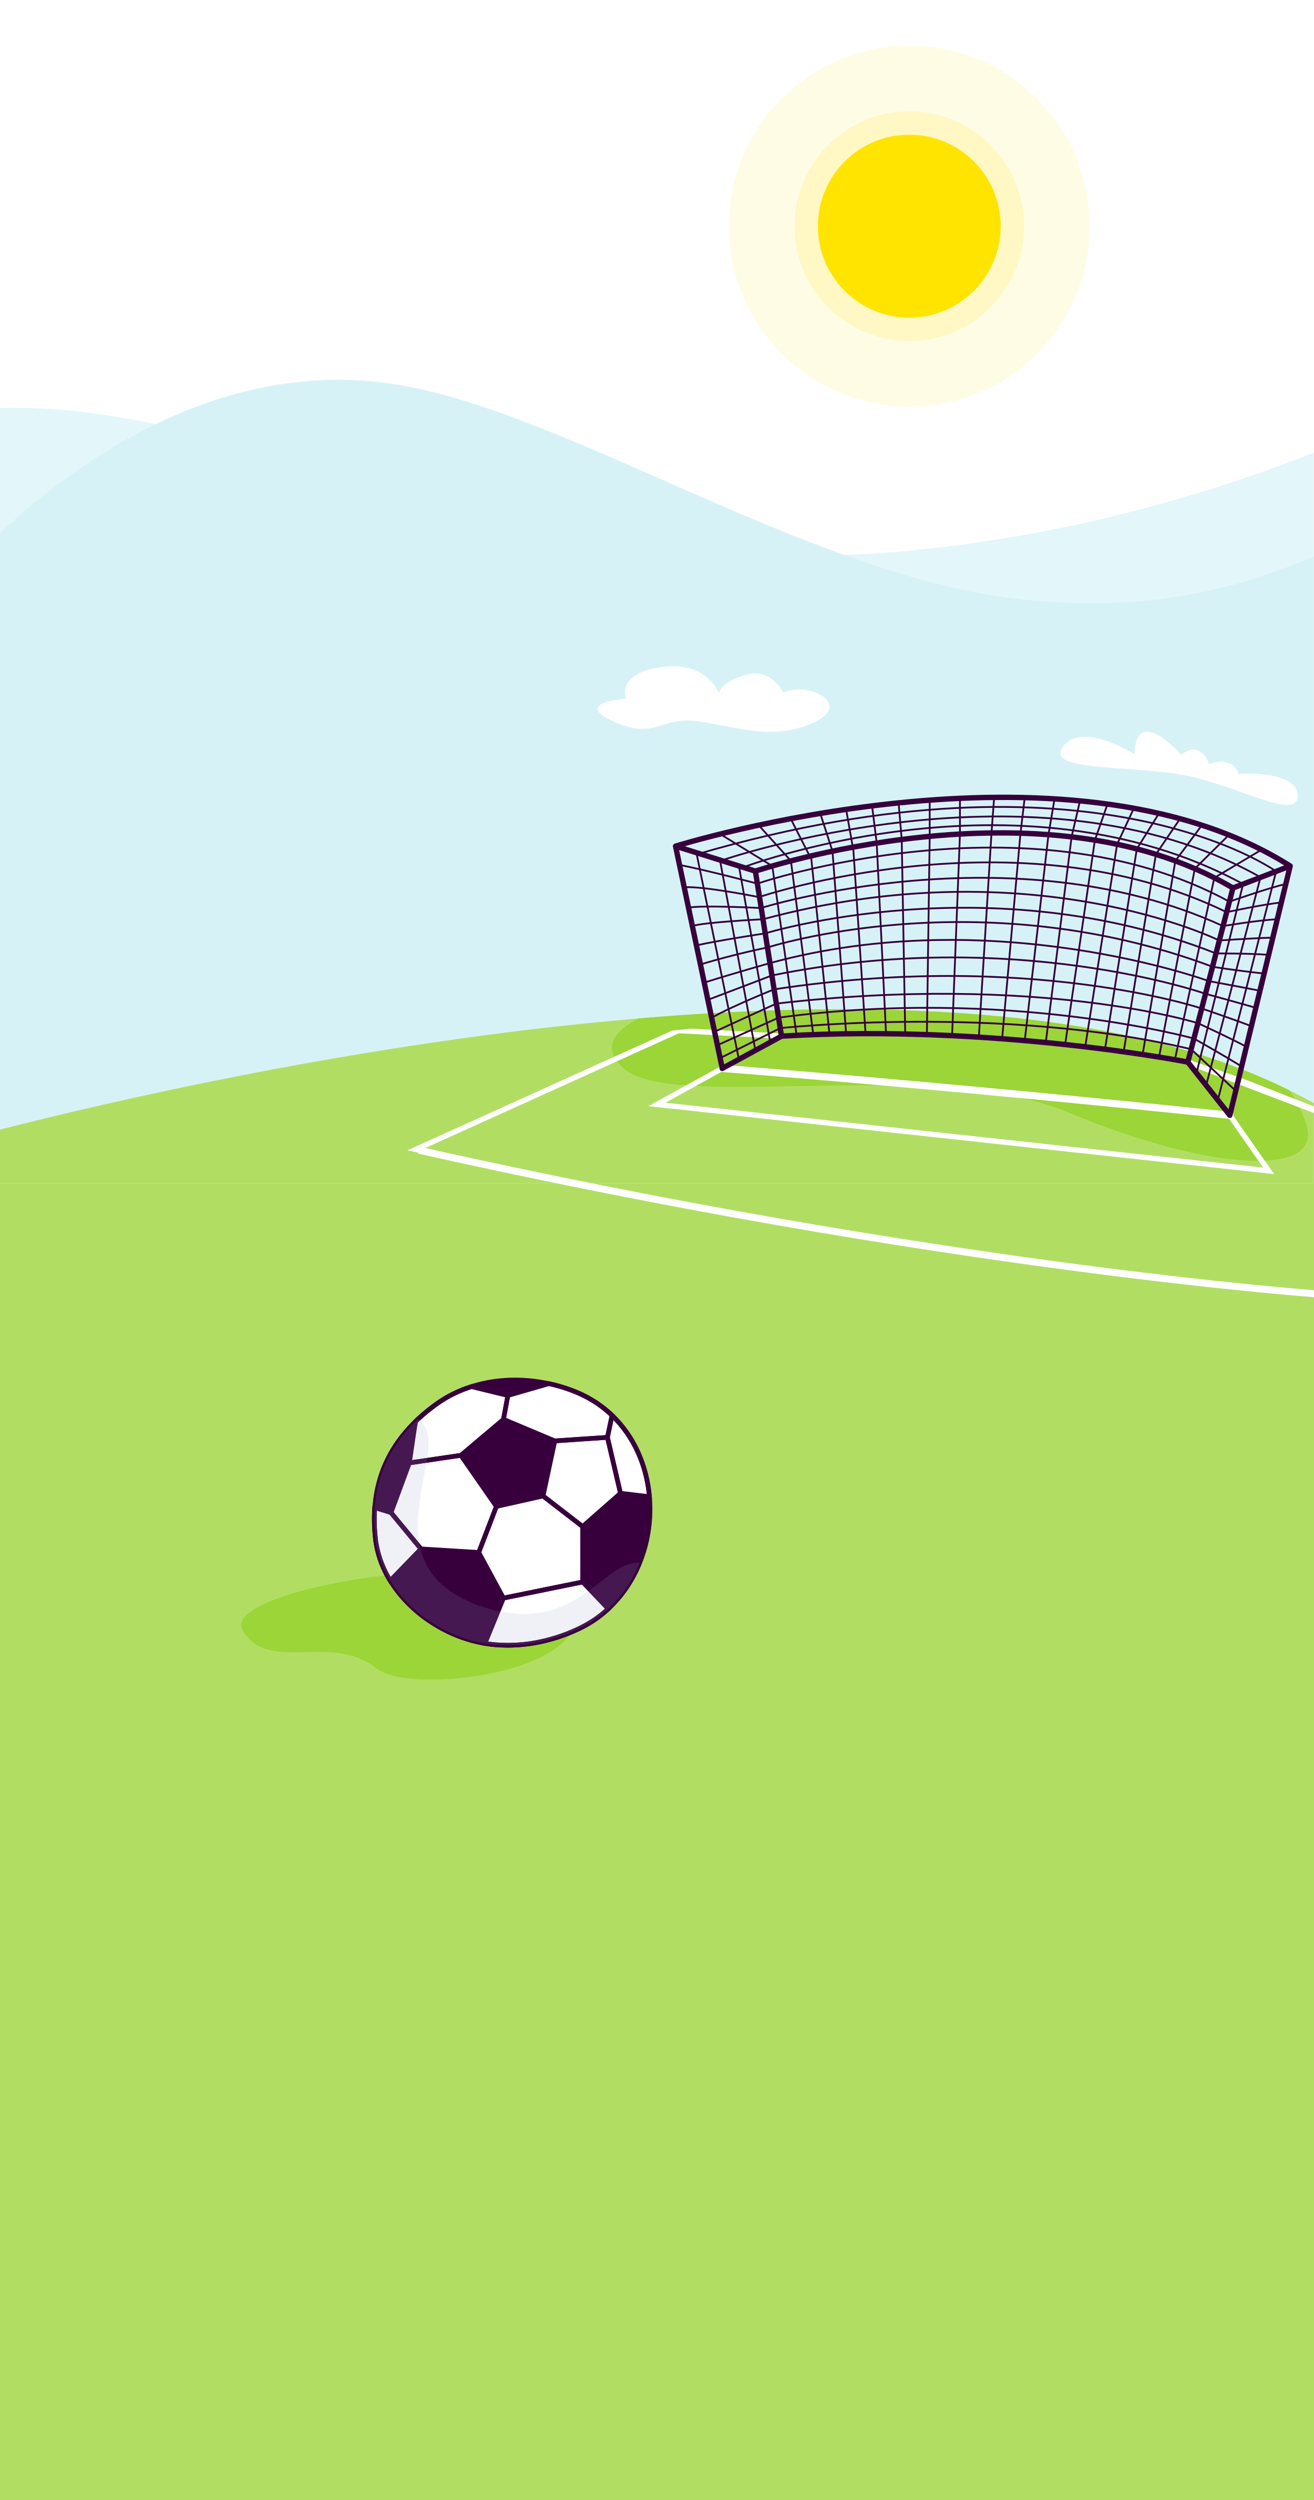 <svg width="375" height="713" viewBox="0 0 375 713" fill="none" xmlns="http://www.w3.org/2000/svg">
<g clip-path="url(#clip0)">
<rect y="328" width="376" height="385" fill="#B1DE62"/>
<path d="M374.95 129.132V337.455H0V116.363C14.758 115.958 29.561 117.841 44.389 120.982C77.32 127.959 110.335 141.138 143.141 149.163C177.671 157.613 213.217 160.228 248.602 157.909C291.676 155.084 334.505 144.95 374.95 129.132Z" fill="#E3F6F9"/>
<path d="M374.95 158.725V337.455H0V152.018C12.443 140.407 27.476 129.162 44.389 120.982C64.031 111.49 86.198 106.14 109.79 109.16C158.869 115.447 228.185 163.189 289.221 170.652C326.087 175.16 352.663 168.148 374.95 158.725Z" fill="#D7F2F6"/>
<path d="M374.95 314.554V337.455H0V322.143C28.796 314.759 103.436 297.097 182.251 290.435C189.085 289.859 195.954 289.363 202.823 288.967C203.833 288.902 204.838 288.847 205.848 288.797C206.602 288.752 207.357 288.712 208.112 288.677C209.907 288.582 211.707 288.496 213.507 288.426C214.661 288.371 215.816 288.326 216.971 288.286C217.386 288.266 217.801 288.251 218.216 288.236C219.431 288.191 220.646 288.151 221.86 288.116C223.34 288.066 224.82 288.025 226.3 287.995C227.925 287.955 229.549 287.925 231.174 287.9C232.784 287.87 234.389 287.855 235.989 287.84C237.648 287.83 239.303 287.825 240.953 287.825C242.823 287.825 244.692 287.84 246.557 287.86C246.822 287.865 247.087 287.865 247.352 287.87C249.082 287.89 250.807 287.92 252.531 287.96C254.431 288.005 256.331 288.056 258.221 288.121C260.36 288.191 262.49 288.281 264.615 288.381C267.079 288.496 269.534 288.632 271.974 288.787C274.578 288.952 277.173 289.137 279.748 289.353C282.027 289.538 284.297 289.744 286.552 289.969C288.767 290.184 290.966 290.425 293.151 290.68C295.176 290.921 297.19 291.176 299.19 291.447C301.075 291.702 302.945 291.968 304.804 292.253C306.734 292.549 308.649 292.859 310.549 293.19C312.428 293.51 314.298 293.851 316.153 294.212C317.927 294.552 319.692 294.913 321.442 295.289C323.247 295.669 325.032 296.07 326.801 296.491C326.836 296.496 326.871 296.506 326.906 296.516C328.451 296.876 329.987 297.257 331.506 297.648C333.021 298.039 334.53 298.439 336.02 298.86C337.275 299.206 338.52 299.566 339.755 299.937C340.23 300.077 340.7 300.223 341.17 300.368C341.699 300.528 342.224 300.688 342.749 300.859C343.904 301.219 345.054 301.595 346.194 301.981C347.539 302.432 348.874 302.892 350.193 303.373C351.533 303.854 352.858 304.35 354.172 304.861C357.608 306.193 360.947 307.611 364.186 309.129C365.501 309.745 366.786 310.361 368.036 310.977C370.456 312.169 372.76 313.361 374.95 314.554Z" fill="#B1DE62"/>
<path d="M305.087 317.314C266.877 301.269 192.197 317.093 178.149 304.826C171.11 298.675 175.809 293.786 182.248 290.435C248.069 284.865 316.8 286.968 364.184 309.129C365.499 309.745 366.783 310.361 368.033 310.977C370.583 314.799 372.038 318.25 372.838 320.86C377.597 336.413 343.292 333.358 305.087 317.314Z" fill="#9BD537"/>
<path d="M178.651 199.25C178.651 199.25 163.054 200.251 175.13 205.761C187.205 211.271 188.44 204.008 199.696 205.761C210.952 207.515 221.079 211.247 232.32 206.012C243.561 200.776 230.574 194.24 223.513 197.496C223.513 197.496 220.129 190.233 212.666 192.487C205.203 194.741 205.204 197.747 205.204 197.747C205.204 197.747 201.956 188.48 188.831 190.233C175.707 191.986 178.651 199.25 178.651 199.25Z" fill="white"/>
<path d="M323.748 215.086C323.748 215.086 308.997 205.577 303.404 212.875C297.81 220.172 323.045 218.103 338.342 221.142C353.64 224.179 370.382 234.308 370.329 226.883C370.275 219.457 353.425 220.701 353.425 220.701C353.425 220.701 352.238 215.366 345.042 217.876C345.042 217.876 342.838 210.802 337.083 215.23C337.083 215.23 324.251 200.623 323.748 215.086Z" fill="white"/>
<path d="M374.949 315.535V317.419L353.147 309.094L349.128 307.561L348.683 307.391L345.133 306.038L341.789 304.761L339.899 304.04L338.744 303.599L338.989 302.892L339.239 302.181L342.169 303.208L345.423 304.35L345.563 304.4L349.573 305.808L353.597 307.22L355.157 307.766L374.949 315.535Z" fill="white"/>
<path d="M363.625 334.833L185.027 315.45L205.77 304.028L206.492 305.344L189.922 314.47L360.498 332.981L350.357 318.49L351.585 317.627L363.625 334.833Z" fill="white"/>
<path d="M197.323 293.35L223.07 294.738L222.99 296.24L193.749 294.668L121.053 327.542L168.243 337.455L161.192 337.506L116.244 328.063L191.799 293.901L197.323 293.35Z" fill="white"/>
<path fill-rule="evenodd" clip-rule="evenodd" d="M351.987 318.164C352.045 317.602 351.638 317.099 351.078 317.04C309.692 312.733 273.476 309.39 247.607 307.123C234.672 305.99 224.323 305.126 217.208 304.545C213.65 304.254 210.901 304.035 209.041 303.888C208.111 303.814 207.403 303.759 206.928 303.722C206.69 303.703 206.511 303.689 206.391 303.68L206.21 303.666C206.21 303.666 206.209 303.666 206.132 304.686C206.054 305.706 206.054 305.706 206.055 305.706L206.234 305.72C206.354 305.729 206.533 305.743 206.77 305.762C207.245 305.799 207.952 305.854 208.881 305.927C210.739 306.074 213.487 306.294 217.042 306.584C224.154 307.165 234.499 308.028 247.429 309.161C273.29 311.427 309.495 314.77 350.867 319.075C351.427 319.134 351.929 318.725 351.987 318.164ZM205.114 304.608C205.071 305.172 205.492 305.663 206.054 305.706L206.132 304.686L206.209 303.666C205.648 303.623 205.157 304.045 205.114 304.608Z" fill="white"/>
<path fill-rule="evenodd" clip-rule="evenodd" d="M350.792 318.804C351.202 318.904 351.616 318.651 351.716 318.239L368.946 247.145C369.023 246.825 368.888 246.491 368.61 246.315C336.379 225.934 292.307 224.546 256.42 228.196C238.456 230.023 222.499 233.117 211.033 235.754C205.3 237.073 200.688 238.278 197.507 239.153C195.917 239.591 194.685 239.947 193.849 240.193C193.431 240.316 193.113 240.412 192.898 240.478C192.791 240.51 192.709 240.535 192.655 240.552L192.593 240.571L192.572 240.578C192.571 240.578 192.571 240.578 192.799 241.311L192.571 240.578C192.194 240.696 191.968 241.082 192.05 241.469L205.384 304.845C205.471 305.259 205.877 305.524 206.29 305.437C206.704 305.349 206.968 304.942 206.881 304.528L193.692 241.841C193.858 241.791 194.055 241.732 194.281 241.665C195.108 241.422 196.332 241.068 197.913 240.633C201.074 239.763 205.665 238.563 211.375 237.25C222.796 234.623 238.689 231.541 256.574 229.722C292.212 226.098 335.591 227.505 367.328 247.32L350.229 317.877C350.129 318.289 350.381 318.703 350.792 318.804Z" fill="#37003D"/>
<path fill-rule="evenodd" clip-rule="evenodd" d="M338.844 303.641C339.241 303.72 339.63 303.474 339.732 303.081L352.606 253.431C352.692 253.099 352.548 252.75 352.253 252.576C324.642 236.306 290.371 235.121 263.092 237.963C249.439 239.385 237.506 241.819 228.985 243.897C224.725 244.937 221.316 245.888 218.97 246.579C217.798 246.925 216.89 247.206 216.276 247.401C215.968 247.499 215.734 247.574 215.576 247.626C215.497 247.652 215.437 247.672 215.396 247.685L215.35 247.701L215.335 247.706C215.334 247.706 215.334 247.706 215.578 248.433L215.334 247.706C214.98 247.826 214.763 248.184 214.822 248.554L222.277 295.611C222.339 296.001 222.685 296.28 223.078 296.256C253.146 294.461 282.091 296.307 303.524 298.603C314.239 299.751 323.072 301.012 329.226 301.984C332.303 302.471 334.709 302.885 336.345 303.178C337.164 303.325 337.789 303.441 338.21 303.52C338.42 303.559 338.579 303.59 338.685 303.61C338.738 303.621 338.778 303.628 338.804 303.633L338.841 303.641L338.843 303.641C338.843 303.641 338.844 303.641 338.991 302.888L338.844 303.641ZM338.431 302C338.008 301.921 337.398 301.808 336.614 301.668C334.969 301.373 332.552 300.957 329.464 300.469C323.289 299.492 314.43 298.229 303.686 297.078C282.366 294.793 253.611 292.951 223.68 294.684L216.436 248.96C216.527 248.931 216.627 248.899 216.737 248.864C217.343 248.672 218.24 248.394 219.402 248.051C221.727 247.366 225.112 246.422 229.347 245.388C237.818 243.322 249.682 240.902 263.25 239.489C290.249 236.677 323.874 237.862 350.979 253.607L338.431 302Z" fill="#37003D"/>
<path fill-rule="evenodd" clip-rule="evenodd" d="M192.57 242.043L215.35 249.166L215.806 247.701L193.026 240.578L192.57 242.043Z" fill="#37003D"/>
<path fill-rule="evenodd" clip-rule="evenodd" d="M367.926 246.247L351.59 252.521L352.137 253.954L368.473 247.68L367.926 246.247Z" fill="#37003D"/>
<path fill-rule="evenodd" clip-rule="evenodd" d="M338.391 303.365L350.371 318.534L351.571 317.582L339.59 302.412L338.391 303.365Z" fill="#37003D"/>
<path fill-rule="evenodd" clip-rule="evenodd" d="M205.46 305.052C205.662 305.425 206.126 305.563 206.497 305.361L223.399 296.165C223.77 295.963 223.908 295.497 223.706 295.125C223.505 294.752 223.04 294.614 222.669 294.816L205.768 304.012C205.396 304.214 205.258 304.68 205.46 305.052Z" fill="#37003D"/>
<path fill-rule="evenodd" clip-rule="evenodd" d="M350.831 257.414L350.938 257.376L350.854 257.135C350.938 257.376 350.938 257.376 350.938 257.376L350.938 257.376L351.07 257.33C351.156 257.3 351.284 257.256 351.448 257.199C351.776 257.085 352.249 256.922 352.831 256.723C353.995 256.325 355.592 255.785 357.327 255.215C360.803 254.074 364.815 252.822 367.006 252.357L366.901 251.856C364.677 252.328 360.639 253.59 357.169 254.729C355.431 255.299 353.831 255.84 352.666 256.239C352.084 256.438 351.61 256.602 351.281 256.715C351.117 256.772 350.989 256.817 350.902 256.847L350.876 256.856C322.013 241.176 288.321 239.9 261.856 242.538C248.606 243.858 237.158 246.161 229.024 248.133C224.956 249.12 221.716 250.024 219.492 250.681C218.381 251.01 217.523 251.277 216.943 251.462C216.652 251.555 216.432 251.627 216.283 251.676C216.219 251.697 216.168 251.714 216.132 251.726L216.046 251.703C215.941 251.676 215.786 251.635 215.586 251.582C215.187 251.477 214.607 251.325 213.885 251.137C212.441 250.762 210.431 250.245 208.165 249.678C203.634 248.544 198.074 247.207 193.969 246.399L193.871 246.901C197.962 247.706 203.512 249.04 208.042 250.174C210.306 250.741 212.315 251.258 213.757 251.632C214.478 251.82 215.058 251.972 215.457 252.077C215.656 252.129 215.811 252.17 215.916 252.198L216.075 252.24C216.075 252.24 216.075 252.24 216.14 251.993C216.222 252.235 216.223 252.235 216.223 252.235L216.236 252.231L216.277 252.217C216.314 252.204 216.369 252.186 216.443 252.162C216.59 252.113 216.809 252.042 217.097 251.95C217.674 251.765 218.528 251.499 219.637 251.172C221.853 250.516 225.085 249.615 229.143 248.631C237.261 246.662 248.685 244.365 261.907 243.047C288.358 240.411 321.977 241.7 350.732 257.36L350.831 257.414ZM216.14 251.993L216.222 252.235L216.149 252.26L216.075 252.24L216.14 251.993Z" fill="#37003D"/>
<path fill-rule="evenodd" clip-rule="evenodd" d="M350.043 260.405L350.129 260.387L350.075 260.137C350.129 260.387 350.129 260.387 350.129 260.387L350.129 260.387L350.244 260.362C350.32 260.346 350.432 260.322 350.576 260.291C350.865 260.23 351.283 260.142 351.802 260.035C352.839 259.82 354.278 259.527 355.883 259.217C359.097 258.597 362.967 257.907 365.62 257.625L365.567 257.116C362.889 257.401 359 258.094 355.787 258.715C354.179 259.026 352.738 259.319 351.699 259.534C351.179 259.641 350.76 259.73 350.47 259.791C350.326 259.822 350.214 259.846 350.137 259.862L350.107 259.868C320.087 245.258 286.698 244.191 260.822 246.771C247.87 248.063 236.794 250.269 228.956 252.152C225.036 253.094 221.926 253.955 219.795 254.581C218.729 254.894 217.908 255.148 217.354 255.324C217.076 255.412 216.865 255.48 216.724 255.527C216.659 255.548 216.609 255.565 216.574 255.576C216.545 255.571 216.507 255.563 216.46 255.554C216.342 255.53 216.168 255.496 215.945 255.453C215.498 255.366 214.855 255.242 214.066 255.095C212.488 254.8 210.327 254.412 207.997 254.036C203.35 253.286 197.987 252.577 195.244 252.777L195.281 253.287C197.952 253.092 203.253 253.788 207.916 254.541C210.241 254.916 212.397 255.304 213.973 255.598C214.76 255.744 215.402 255.868 215.847 255.955C216.07 255.998 216.243 256.032 216.361 256.055C216.42 256.067 216.465 256.076 216.495 256.082L216.54 256.091C216.54 256.091 216.54 256.091 216.59 255.84C216.672 256.083 216.672 256.083 216.673 256.082L216.675 256.082L216.685 256.078L216.724 256.065C216.76 256.053 216.812 256.036 216.882 256.013C217.023 255.967 217.232 255.899 217.508 255.811C218.059 255.636 218.876 255.383 219.938 255.071C222.062 254.448 225.164 253.589 229.075 252.649C236.896 250.77 247.948 248.569 260.872 247.28C286.725 244.702 320.042 245.779 349.963 260.367L350.043 260.405ZM216.59 255.84L216.672 256.083L216.607 256.105L216.54 256.091L216.59 255.84Z" fill="#37003D"/>
<path fill-rule="evenodd" clip-rule="evenodd" d="M349.013 264.365L349.09 264.352L349.047 264.1C349.09 264.352 349.09 264.352 349.09 264.352L349.199 264.334C349.271 264.321 349.378 264.304 349.515 264.281C349.79 264.235 350.19 264.169 350.687 264.09C351.683 263.93 353.07 263.715 354.639 263.49C357.779 263.04 361.638 262.554 364.533 262.405L364.507 261.894C361.587 262.044 357.709 262.533 354.567 262.984C352.995 263.209 351.604 263.425 350.607 263.585C350.108 263.665 349.708 263.73 349.432 263.776C349.294 263.799 349.187 263.817 349.115 263.829L349.082 263.835C318.927 250.033 285.939 248.751 260.495 250.916C247.761 252 236.912 253.947 229.245 255.623C225.412 256.462 222.374 257.232 220.293 257.794C219.253 258.074 218.452 258.303 217.911 258.461C217.641 258.54 217.435 258.602 217.297 258.644C217.228 258.665 217.176 258.681 217.141 258.691L217.131 258.694L216.983 258.687C216.856 258.68 216.67 258.671 216.432 258.66C215.955 258.637 215.271 258.605 214.439 258.569C212.775 258.498 210.519 258.411 208.153 258.35C205.787 258.289 203.31 258.253 201.202 258.284C199.104 258.315 197.344 258.411 196.434 258.623L196.549 259.121C197.397 258.924 199.101 258.826 201.209 258.796C203.307 258.765 205.777 258.8 208.14 258.861C210.502 258.922 212.755 259.009 214.417 259.08C215.248 259.116 215.932 259.148 216.407 259.171C216.645 259.182 216.831 259.191 216.957 259.198L217.15 259.207C217.15 259.207 217.15 259.207 217.163 258.952C217.24 259.196 217.24 259.196 217.24 259.196L217.252 259.192L217.291 259.18C217.325 259.17 217.376 259.154 217.445 259.133C217.581 259.092 217.785 259.031 218.054 258.952C218.592 258.795 219.389 258.567 220.426 258.288C222.499 257.728 225.529 256.96 229.354 256.123C237.004 254.45 247.831 252.507 260.538 251.426C285.958 249.263 318.879 250.551 348.941 264.333L349.013 264.365ZM217.163 258.952L217.24 259.196L217.196 259.21L217.15 259.207L217.163 258.952Z" fill="#37003D"/>
<path fill-rule="evenodd" clip-rule="evenodd" d="M347.929 268.474L347.998 268.468L347.98 268.213L347.867 268.443L347.929 268.474ZM348.03 267.953L348.057 267.951C348.119 267.947 348.212 267.94 348.333 267.932C348.575 267.914 348.928 267.89 349.373 267.859C350.264 267.798 351.523 267.715 352.999 267.626C355.951 267.447 359.771 267.242 363.24 267.139L363.255 267.65C359.793 267.753 355.979 267.957 353.03 268.136C351.555 268.226 350.297 268.309 349.408 268.37C348.963 268.4 348.611 268.425 348.369 268.442C348.249 268.45 348.156 268.457 348.093 268.462L347.998 268.468C347.998 268.468 347.998 268.468 347.98 268.213C347.867 268.443 347.866 268.443 347.866 268.442L347.864 268.442L347.857 268.438L347.829 268.424C347.803 268.412 347.764 268.393 347.713 268.368C347.61 268.319 347.455 268.246 347.249 268.151C346.839 267.961 346.225 267.686 345.417 267.342C343.8 266.654 341.403 265.694 338.287 264.606C332.056 262.429 322.951 259.74 311.462 257.695C288.484 253.605 255.97 252.091 217.836 262.399L217.81 262.406L217.782 262.407L217.77 262.152C217.782 262.407 217.783 262.407 217.782 262.407L217.589 262.417C217.463 262.424 217.277 262.433 217.039 262.446C216.564 262.471 215.881 262.509 215.053 262.557C213.395 262.654 211.155 262.794 208.821 262.969C206.487 263.144 204.062 263.352 202.035 263.586C199.994 263.821 198.392 264.078 197.677 264.34L197.502 263.86C198.284 263.573 199.953 263.311 201.977 263.078C204.014 262.843 206.447 262.634 208.783 262.459C211.121 262.284 213.364 262.143 215.023 262.046C215.852 261.998 216.536 261.961 217.012 261.935C217.25 261.922 217.436 261.913 217.563 261.906L217.73 261.898C255.937 251.575 288.518 253.092 311.551 257.191C323.07 259.242 332.202 261.938 338.455 264.122C341.582 265.215 343.989 266.179 345.616 266.871C346.429 267.217 347.047 267.495 347.463 267.686C347.67 267.782 347.827 267.856 347.933 267.907C347.972 267.926 348.005 267.941 348.03 267.953Z" fill="#37003D"/>
<path fill-rule="evenodd" clip-rule="evenodd" d="M352.285 272.186C355.291 272.23 359.044 272.33 362.043 272.551L362.08 272.041C359.066 271.819 355.301 271.719 352.293 271.675C350.788 271.653 349.471 271.645 348.531 271.642C348.06 271.641 347.684 271.641 347.425 271.641C347.296 271.641 347.196 271.642 347.128 271.642L347.074 271.642C314.834 258.898 282.652 257.47 258.532 259.227C246.465 260.106 236.413 261.782 229.377 263.238C225.859 263.967 223.095 264.64 221.209 265.132C220.266 265.378 219.543 265.578 219.055 265.717C218.811 265.786 218.626 265.841 218.502 265.878C218.44 265.896 218.393 265.91 218.361 265.92L218.332 265.929L218.197 265.949C218.096 265.964 217.948 265.987 217.757 266.016C217.376 266.074 216.825 266.159 216.144 266.265C214.783 266.478 212.906 266.775 210.839 267.115C206.707 267.795 201.812 268.648 198.779 269.335L198.892 269.834C201.908 269.151 206.789 268.3 210.921 267.62C212.986 267.28 214.863 266.983 216.223 266.771C216.903 266.665 217.454 266.58 217.834 266.522C218.025 266.492 218.173 266.47 218.273 266.455L218.426 266.432C218.426 266.432 218.426 266.432 218.388 266.179C218.463 266.423 218.463 266.423 218.463 266.423L218.465 266.422L218.474 266.42L218.508 266.409C218.539 266.4 218.585 266.386 218.646 266.368C218.769 266.332 218.952 266.278 219.195 266.209C219.679 266.071 220.398 265.872 221.337 265.627C223.215 265.137 225.971 264.466 229.48 263.739C236.499 262.286 246.528 260.614 258.569 259.737C282.652 257.983 314.77 259.413 346.933 272.136L346.978 272.154L347.028 272.154L347.026 271.898C347.028 272.154 347.028 272.154 347.028 272.154L347.13 272.153C347.197 272.153 347.297 272.153 347.426 272.153C347.684 272.152 348.06 272.152 348.529 272.154C349.468 272.156 350.783 272.164 352.285 272.186ZM218.388 266.179L218.463 266.423L218.445 266.429L218.426 266.432L218.388 266.179Z" fill="#37003D"/>
<path fill-rule="evenodd" clip-rule="evenodd" d="M350.03 276.56C352.601 276.925 356.285 277.411 360.739 277.897L360.794 277.388C356.346 276.903 352.668 276.418 350.102 276.054C348.819 275.872 347.814 275.72 347.13 275.613C346.788 275.56 346.526 275.519 346.35 275.49C346.262 275.476 346.195 275.465 346.15 275.458L346.108 275.451C312.704 262.931 280.92 261.558 257.489 263.314C245.769 264.193 236.138 265.854 229.434 267.296C226.082 268.017 223.463 268.683 221.68 269.169C220.789 269.413 220.106 269.611 219.647 269.748C219.417 269.817 219.243 269.871 219.126 269.907C219.067 269.925 219.023 269.939 218.993 269.949L218.963 269.958L218.952 269.96L218.877 269.975C218.81 269.989 218.712 270.008 218.582 270.035C218.324 270.087 217.943 270.166 217.454 270.27C216.476 270.478 215.062 270.788 213.322 271.196C209.842 272.012 205.053 273.221 199.82 274.792L199.967 275.282C205.187 273.715 209.965 272.508 213.438 271.694C215.175 271.287 216.584 270.977 217.56 270.77C218.048 270.666 218.427 270.588 218.684 270.536C218.812 270.51 218.91 270.49 218.976 270.477L219.05 270.462L219.075 270.458C219.075 270.458 219.075 270.458 219.026 270.206C219.105 270.45 219.105 270.45 219.105 270.45L219.107 270.449L219.115 270.447L219.147 270.436C219.176 270.427 219.22 270.413 219.277 270.395C219.392 270.36 219.565 270.307 219.793 270.238C220.248 270.102 220.927 269.905 221.814 269.663C223.588 269.179 226.199 268.515 229.541 267.796C236.225 266.358 245.834 264.701 257.527 263.824C280.913 262.072 312.627 263.444 345.952 275.939L345.975 275.947L346 275.951L346.042 275.699C346 275.951 346 275.951 346 275.951L346.017 275.954L346.068 275.963C346.113 275.97 346.18 275.981 346.269 275.995C346.446 276.024 346.709 276.066 347.052 276.119C347.738 276.226 348.745 276.378 350.03 276.56ZM219.026 270.206L219.105 270.45L219.09 270.455L219.075 270.458L219.026 270.206Z" fill="#37003D"/>
<path fill-rule="evenodd" clip-rule="evenodd" d="M350.206 281.014C353.18 281.569 356.828 282.258 359.529 282.792L359.628 282.291C356.924 281.755 353.274 281.066 350.3 280.511C348.813 280.234 347.495 279.99 346.548 279.815C346.075 279.728 345.695 279.658 345.433 279.609L345.048 279.539L345.023 279.53C344.993 279.519 344.948 279.502 344.888 279.481C344.769 279.439 344.592 279.376 344.358 279.296C343.891 279.134 343.198 278.9 342.293 278.608C340.484 278.024 337.829 277.209 334.445 276.287C327.677 274.442 317.988 272.165 306.306 270.432C282.943 266.968 251.593 265.684 219.664 274.413L219.663 274.413L219.732 274.66C219.663 274.413 219.663 274.413 219.663 274.413L219.662 274.413L219.548 274.446C219.473 274.467 219.361 274.498 219.216 274.539C218.926 274.621 218.502 274.742 217.968 274.894C216.898 275.199 215.386 275.633 213.612 276.149C210.064 277.18 205.47 278.541 201.287 279.857L201.44 280.345C205.618 279.031 210.208 277.671 213.754 276.64C215.527 276.124 217.039 275.691 218.107 275.386C218.641 275.234 219.065 275.114 219.354 275.032C219.499 274.991 219.611 274.959 219.686 274.938L219.799 274.906C251.636 266.202 282.911 267.481 306.231 270.938C317.891 272.667 327.559 274.94 334.311 276.781C337.687 277.701 340.334 278.513 342.137 279.095C343.038 279.385 343.728 279.619 344.192 279.779C344.424 279.859 344.6 279.921 344.718 279.963C344.776 279.984 344.821 280 344.85 280.011L344.883 280.023L344.893 280.026C344.894 280.027 344.894 280.027 344.981 279.786C344.935 280.038 344.935 280.038 344.936 280.038L345.341 280.112C345.603 280.161 345.983 280.231 346.456 280.318C347.402 280.493 348.72 280.737 350.206 281.014ZM344.981 279.786L344.936 280.038L344.914 280.034L344.894 280.027L344.981 279.786Z" fill="#37003D"/>
<path fill-rule="evenodd" clip-rule="evenodd" d="M344.321 303.671C346.898 306.082 350.078 309.05 352.487 311.274L352.833 310.898C350.425 308.675 347.246 305.708 344.669 303.297C343.381 302.091 342.242 301.024 341.427 300.259C341.019 299.876 340.691 299.569 340.466 299.357L340.123 299.035L340.118 299.031L340.117 299.03C340.117 299.03 340.117 299.03 340.091 299.057L340.117 299.03L340.067 298.983L340.001 298.967C312.899 292.534 283.558 291.03 260.999 291.133C249.718 291.185 240.13 291.639 233.362 292.08C229.977 292.3 227.298 292.517 225.464 292.679C224.548 292.76 223.842 292.827 223.366 292.875C223.128 292.898 222.947 292.916 222.825 292.929C222.764 292.935 222.719 292.94 222.688 292.943L222.642 292.948C222.642 292.948 222.641 292.948 222.669 293.203L222.641 292.948L222.596 292.953L205.4 301.527L205.628 301.985L222.741 293.452C222.772 293.449 222.817 293.444 222.878 293.438C222.998 293.425 223.178 293.407 223.416 293.384C223.891 293.337 224.594 293.27 225.509 293.189C227.339 293.027 230.015 292.81 233.395 292.59C240.155 292.15 249.732 291.697 261.001 291.645C283.523 291.542 312.79 293.042 339.818 299.449L340.117 299.731C340.343 299.942 340.67 300.25 341.078 300.632C341.894 301.398 343.032 302.465 344.321 303.671Z" fill="#37003D"/>
<path fill-rule="evenodd" clip-rule="evenodd" d="M345.745 299.332C348.592 300.975 351.991 302.966 354.207 304.365L354.479 303.932C352.253 302.527 348.847 300.531 345.999 298.888C344.575 298.067 343.29 297.333 342.36 296.804C341.896 296.54 341.52 296.327 341.261 296.18C341.183 296.136 341.116 296.098 341.06 296.067L340.859 295.953L340.858 295.952C340.858 295.952 340.858 295.952 340.732 296.175C340.801 295.928 340.8 295.928 340.8 295.928L340.791 295.926L340.761 295.917C340.735 295.91 340.696 295.9 340.644 295.886C340.541 295.858 340.387 295.817 340.184 295.763C339.778 295.657 339.173 295.502 338.382 295.308C336.798 294.92 334.463 294.377 331.458 293.752C325.447 292.502 316.753 290.928 306.015 289.631C284.539 287.036 254.883 285.546 222.164 289.966L222.127 289.971L204.635 297.835L204.843 298.302L222.268 290.468C254.92 286.061 284.517 287.549 305.954 290.139C316.676 291.434 325.356 293.006 331.354 294.253C334.354 294.876 336.682 295.419 338.261 295.805C339.05 295.998 339.651 296.153 340.055 296.258C340.257 296.311 340.41 296.352 340.512 296.38C340.563 296.393 340.601 296.404 340.626 296.411L340.635 296.413L340.711 296.456C340.78 296.495 340.88 296.552 341.01 296.625C341.269 296.772 341.644 296.985 342.109 297.249C343.037 297.777 344.322 298.511 345.745 299.332ZM340.732 296.175L340.801 295.928L340.831 295.937L340.858 295.952L340.732 296.175Z" fill="#37003D"/>
<path fill-rule="evenodd" clip-rule="evenodd" d="M347.253 294.597C350.239 296.018 353.691 297.699 355.581 298.752L355.829 298.305C353.922 297.243 350.455 295.555 347.472 294.135C345.979 293.425 344.605 292.781 343.604 292.314C343.104 292.081 342.697 291.892 342.415 291.761C342.274 291.696 342.164 291.645 342.089 291.61L341.977 291.559L341.976 291.558L341.976 291.558C341.975 291.558 341.975 291.558 341.869 291.79C341.945 291.546 341.945 291.546 341.944 291.546L341.943 291.546L341.936 291.543L341.911 291.536C341.898 291.532 341.881 291.526 341.861 291.52C341.846 291.516 341.829 291.511 341.81 291.505C341.721 291.478 341.588 291.438 341.412 291.387C341.06 291.284 340.534 291.135 339.838 290.948C338.447 290.574 336.378 290.05 333.661 289.449C328.227 288.246 320.204 286.734 309.839 285.493C289.109 283.012 259.012 281.615 221.533 285.953L221.494 285.958L221.458 285.974L221.562 286.207C221.458 285.974 221.458 285.974 221.458 285.974L221.457 285.974L221.011 286.176C220.721 286.306 220.298 286.497 219.768 286.737C218.706 287.216 217.212 287.892 215.482 288.677C212.02 290.247 207.612 292.254 203.826 294.002L204.04 294.467C207.824 292.719 212.231 290.713 215.692 289.143C217.422 288.358 218.916 287.683 219.977 287.203C220.508 286.963 220.93 286.773 221.22 286.642L221.631 286.457C259.048 282.13 289.091 283.525 309.778 286.001C320.126 287.24 328.132 288.749 333.551 289.948C336.26 290.548 338.322 291.07 339.706 291.442C340.398 291.628 340.921 291.776 341.27 291.878C341.444 291.929 341.575 291.968 341.663 291.995C341.706 292.008 341.739 292.018 341.761 292.024L341.777 292.03L341.965 292.116C342.029 292.146 342.108 292.182 342.201 292.225C342.482 292.356 342.889 292.545 343.389 292.778C344.389 293.244 345.762 293.888 347.253 294.597ZM341.869 291.79L341.945 291.546L341.961 291.551L341.976 291.558L341.869 291.79Z" fill="#37003D"/>
<path fill-rule="evenodd" clip-rule="evenodd" d="M347.819 289.549C350.65 290.537 354.191 291.795 357.042 292.876L357.222 292.397C354.365 291.314 350.818 290.054 347.987 289.066C346.571 288.571 345.334 288.144 344.45 287.841C344.009 287.69 343.655 287.569 343.413 287.486C343.291 287.445 343.197 287.413 343.134 287.391L343.039 287.359L343.037 287.358C343.037 287.358 343.037 287.358 342.955 287.601L343.037 287.358L343.036 287.358L342.956 287.599C343.036 287.358 343.036 287.358 343.035 287.358L343.033 287.357L343.026 287.355L342.999 287.346C342.974 287.338 342.938 287.326 342.89 287.31C342.793 287.279 342.649 287.233 342.458 287.173C342.077 287.055 341.508 286.882 340.76 286.666C339.263 286.235 337.044 285.632 334.156 284.943C328.379 283.565 319.922 281.844 309.196 280.469C287.743 277.719 257.209 276.354 220.88 281.89L220.851 281.895L220.824 281.905L220.918 282.143C220.824 281.905 220.825 281.905 220.824 281.905L220.791 281.919L220.694 281.957C220.608 281.992 220.481 282.042 220.318 282.108C219.992 282.239 219.519 282.431 218.931 282.672C217.756 283.153 216.123 283.833 214.29 284.624C210.628 286.205 206.162 288.235 202.969 290.022L203.217 290.469C206.386 288.695 210.832 286.674 214.492 285.094C216.321 284.304 217.951 283.626 219.124 283.145C219.711 282.905 220.183 282.714 220.508 282.583C220.671 282.517 220.797 282.467 220.882 282.433L220.979 282.394L220.985 282.392C257.248 276.869 287.722 278.232 309.131 280.976C319.838 282.349 328.277 284.067 334.038 285.441C336.918 286.128 339.129 286.729 340.619 287.158C341.364 287.373 341.929 287.544 342.307 287.662C342.496 287.721 342.638 287.766 342.733 287.797C342.781 287.812 342.816 287.824 342.84 287.832L342.866 287.84L342.874 287.843L342.874 287.843L342.875 287.843L342.97 287.876C343.033 287.897 343.127 287.929 343.248 287.97C343.491 288.053 343.844 288.174 344.285 288.325C345.168 288.628 346.405 289.055 347.819 289.549Z" fill="#37003D"/>
<path fill-rule="evenodd" clip-rule="evenodd" d="M349.246 285.103C352.199 285.918 355.788 286.917 358.331 287.652L358.473 287.16C355.926 286.424 352.335 285.425 349.381 284.61C347.905 284.202 346.587 283.841 345.638 283.581C345.164 283.451 344.782 283.347 344.519 283.275L344.119 283.166L344.117 283.165L344.087 283.154C344.06 283.145 344.019 283.131 343.966 283.113C343.859 283.076 343.7 283.023 343.49 282.954C343.069 282.815 342.444 282.614 341.624 282.363C339.984 281.862 337.567 281.161 334.451 280.365C328.219 278.773 319.194 276.797 308.017 275.262C285.663 272.192 254.695 270.884 220.241 277.933L220.221 277.937L220.202 277.944L220.292 278.183C220.202 277.944 220.202 277.944 220.202 277.944L218.498 278.594C217.424 279.004 215.906 279.582 214.127 280.26C210.569 281.615 205.971 283.365 201.809 284.943L201.989 285.422C206.152 283.843 210.75 282.093 214.308 280.738C216.087 280.061 217.606 279.482 218.68 279.072L220.364 278.43C254.739 271.4 285.639 272.705 307.947 275.769C319.103 277.301 328.109 279.272 334.325 280.861C337.432 281.655 339.843 282.353 341.475 282.852C342.291 283.102 342.913 283.302 343.33 283.44C343.539 283.508 343.697 283.561 343.802 283.597C343.854 283.615 343.894 283.629 343.92 283.638L343.95 283.648L343.957 283.651L343.959 283.651C343.959 283.651 343.959 283.651 344.043 283.41C343.977 283.657 343.977 283.657 343.977 283.657L344.385 283.768C344.648 283.84 345.03 283.944 345.504 284.074C346.452 284.334 347.77 284.695 349.246 285.103ZM344.043 283.41L343.977 283.657L343.968 283.654L343.959 283.651L344.043 283.41Z" fill="#37003D"/>
<path fill-rule="evenodd" clip-rule="evenodd" d="M341.721 306.095L355.064 251.976L354.89 251.882C322.55 234.343 286.551 233.25 258.654 236.534C244.703 238.176 232.772 240.913 224.328 243.239C220.106 244.403 216.755 245.464 214.459 246.234C213.311 246.619 212.427 246.932 211.829 247.148C211.531 247.256 211.303 247.341 211.151 247.398C211.074 247.426 211.017 247.448 210.978 247.463L210.934 247.48L210.923 247.484L210.92 247.485C210.919 247.485 210.919 247.486 211.011 247.724C211.103 247.963 211.103 247.963 211.103 247.963L211.116 247.957L211.159 247.941C211.197 247.927 211.254 247.905 211.329 247.877C211.48 247.82 211.706 247.737 212.003 247.629C212.597 247.414 213.477 247.103 214.621 246.719C216.909 245.951 220.251 244.893 224.463 243.733C232.888 241.411 244.793 238.68 258.713 237.042C286.508 233.77 322.308 234.859 354.474 252.238L341.226 305.972L341.721 306.095Z" fill="#37003D"/>
<path fill-rule="evenodd" clip-rule="evenodd" d="M363.898 248.613L347.309 313.67L347.803 313.796L364.479 248.4L364.338 248.298L364.188 248.505C364.338 248.298 364.337 248.298 364.337 248.297L364.335 248.296L364.327 248.29C364.32 248.285 364.31 248.278 364.297 248.269C364.271 248.25 364.231 248.223 364.179 248.187C364.075 248.115 363.92 248.009 363.713 247.873C363.298 247.602 362.677 247.208 361.847 246.72C360.188 245.744 357.693 244.388 354.348 242.866C347.657 239.821 337.563 236.109 323.936 233.431C296.68 228.077 255.3 226.864 198.765 243.394L198.539 243.46L210.627 302.156L211.127 302.053L199.134 243.819C255.48 227.379 296.703 228.603 323.838 233.933C337.424 236.603 347.48 240.302 354.137 243.332C357.466 244.846 359.944 246.194 361.589 247.162C362.412 247.645 363.026 248.034 363.433 248.302C363.637 248.435 363.789 248.539 363.89 248.608C363.893 248.61 363.895 248.612 363.898 248.613Z" fill="#37003D"/>
<path fill-rule="evenodd" clip-rule="evenodd" d="M220.068 297.196L211.129 246.919L210.627 247.009L219.565 297.286L220.068 297.196Z" fill="#37003D"/>
<path fill-rule="evenodd" clip-rule="evenodd" d="M344.471 309.579L360.038 250.044L359.867 249.947C327.845 231.876 289.225 230.717 258.636 234.062C243.338 235.735 230.039 238.536 220.565 240.919C215.827 242.111 212.045 243.198 209.447 243.987C208.148 244.382 207.145 244.702 206.467 244.924C206.127 245.034 205.869 245.121 205.695 245.179C205.609 245.209 205.543 245.231 205.499 245.246L205.449 245.263L205.433 245.269C205.432 245.269 205.432 245.269 205.516 245.511L205.432 245.269L205.225 245.341L215.327 299.594L215.829 299.5L205.807 245.681C205.823 245.676 205.84 245.67 205.858 245.664C206.03 245.606 206.287 245.52 206.625 245.41C207.3 245.189 208.3 244.87 209.595 244.476C212.186 243.689 215.96 242.604 220.689 241.415C230.146 239.037 243.421 236.241 258.691 234.571C289.184 231.236 327.594 232.395 359.445 250.296L343.977 309.45L344.471 309.579Z" fill="#37003D"/>
<path fill-rule="evenodd" clip-rule="evenodd" d="M220.16 247.119L227.093 295.294L227.598 295.221L220.631 246.808L205.649 237.639L205.383 238.076L220.16 247.119Z" fill="#37003D"/>
<path fill-rule="evenodd" clip-rule="evenodd" d="M225.475 245.623L231.843 295.087L232.349 295.022L225.961 245.398L216.688 235.152L216.311 235.496L225.475 245.623Z" fill="#37003D"/>
<path fill-rule="evenodd" clip-rule="evenodd" d="M236.977 294.884L231.709 244.07L231.201 244.122L236.469 294.937L236.977 294.884Z" fill="#37003D"/>
<path fill-rule="evenodd" clip-rule="evenodd" d="M237.332 242.79L241.218 294.834L241.727 294.796L237.836 242.69L234.331 231.894L233.846 232.053L237.332 242.79Z" fill="#37003D"/>
<path fill-rule="evenodd" clip-rule="evenodd" d="M247.274 294.752L243.724 241.293L243.215 241.327L246.765 294.786L247.274 294.752Z" fill="#37003D"/>
<path fill-rule="evenodd" clip-rule="evenodd" d="M249.945 240.451L252.584 294.264L253.094 294.239L250.453 240.407L249.131 229.789L248.625 229.852L249.945 240.451Z" fill="#37003D"/>
<path fill-rule="evenodd" clip-rule="evenodd" d="M257.087 239.419L258.086 294.773L258.596 294.764L257.597 239.392L256.704 228.942L256.195 228.986L257.087 239.419Z" fill="#37003D"/>
<path fill-rule="evenodd" clip-rule="evenodd" d="M265.072 238.512L264.266 295.051L264.776 295.058L265.582 238.512L265.582 228.183H265.072V238.512Z" fill="#37003D"/>
<path fill-rule="evenodd" clip-rule="evenodd" d="M273.704 237.853L271.457 295.481L271.967 295.501L274.214 237.863V227.666H273.704V237.853Z" fill="#37003D"/>
<path fill-rule="evenodd" clip-rule="evenodd" d="M282.708 237.509L279.092 295.761L279.601 295.793L283.217 237.544L283.217 237.54L283.976 227.401L283.467 227.363L282.708 237.505L282.708 237.509Z" fill="#37003D"/>
<path fill-rule="evenodd" clip-rule="evenodd" d="M285.738 296.212L286.246 296.258L291.465 237.884L292.704 227.412L292.197 227.352L290.958 237.831L285.738 296.212Z" fill="#37003D"/>
<path fill-rule="evenodd" clip-rule="evenodd" d="M292.199 296.729L292.706 296.788L299.475 238.066L301.21 227.864L300.707 227.778L298.97 237.994L292.199 296.729Z" fill="#37003D"/>
<path fill-rule="evenodd" clip-rule="evenodd" d="M298.207 297.209L298.713 297.273L306.07 238.709L308.462 228.449L307.965 228.332L305.567 238.619L298.207 297.209Z" fill="#37003D"/>
<path fill-rule="evenodd" clip-rule="evenodd" d="M303.705 298.032L304.21 298.106L312.715 239.655L316.315 229.39L315.834 229.22L312.217 239.532L303.705 298.032Z" fill="#37003D"/>
<path fill-rule="evenodd" clip-rule="evenodd" d="M309.457 298.489L309.961 298.568L319.056 240.851L323.818 230.606L323.356 230.39L318.563 240.7L309.457 298.489Z" fill="#37003D"/>
<path fill-rule="evenodd" clip-rule="evenodd" d="M315.1 299.187L315.603 299.267L324.682 242.188L330.973 232.101L330.541 231.83L324.195 242.005L315.1 299.187Z" fill="#37003D"/>
<path fill-rule="evenodd" clip-rule="evenodd" d="M320.43 299.9L320.933 299.982L330.127 243.737L336.994 233.619L336.572 233.331L329.642 243.543L320.43 299.9Z" fill="#37003D"/>
<path fill-rule="evenodd" clip-rule="evenodd" d="M325.836 300.682L326.339 300.767L335.672 245.614L335.961 245.227C336.169 244.948 336.465 244.551 336.821 244.074C337.532 243.12 338.48 241.848 339.426 240.576C340.373 239.303 341.318 238.03 342.025 237.074C342.378 236.596 342.671 236.197 342.875 235.917C342.977 235.777 343.058 235.666 343.112 235.589C343.139 235.551 343.161 235.52 343.176 235.497C343.183 235.486 343.191 235.474 343.198 235.463C343.2 235.459 343.207 235.447 343.214 235.432L343.214 235.431C343.217 235.426 343.227 235.404 343.233 235.374C343.235 235.356 343.237 235.304 343.232 235.272C343.214 235.217 343.131 235.116 343.065 235.082L342.9 235.566C342.834 235.532 342.751 235.431 342.733 235.377C342.728 235.345 342.729 235.293 342.732 235.275C342.738 235.246 342.747 235.226 342.749 235.221L342.749 235.221C342.753 235.214 342.755 235.208 342.757 235.206C342.758 235.204 342.759 235.202 342.759 235.201C342.759 235.201 342.758 235.204 342.752 235.212C342.741 235.229 342.723 235.255 342.696 235.293C342.644 235.367 342.565 235.475 342.464 235.615C342.26 235.894 341.968 236.292 341.615 236.769C340.909 237.725 339.964 238.997 339.017 240.27C338.071 241.542 337.123 242.814 336.412 243.768C336.056 244.245 335.76 244.642 335.553 244.92L335.227 245.357L335.227 245.357C335.226 245.357 335.226 245.357 335.431 245.511L335.227 245.357L335.189 245.407L325.836 300.682Z" fill="#37003D"/>
<path fill-rule="evenodd" clip-rule="evenodd" d="M330.508 301.527L331.009 301.622L341.219 247.85L350.896 238.296L350.538 237.932L340.748 247.598L330.508 301.527Z" fill="#37003D"/>
<path fill-rule="evenodd" clip-rule="evenodd" d="M335.182 301.52L335.68 301.629L346.782 250.497L360.163 242.544L359.903 242.104L346.33 250.171L335.182 301.52Z" fill="#37003D"/>
<path fill-rule="evenodd" clip-rule="evenodd" d="M225.422 233.591L231.227 244.988L231.681 244.756L225.876 233.358L225.422 233.591Z" fill="#37003D"/>
<path fill-rule="evenodd" clip-rule="evenodd" d="M241.223 230.866L243.218 242.141L243.72 242.052L241.725 230.777L241.223 230.866Z" fill="#37003D"/>
<path d="M69.177 464.744C76.124 477.48 94.42 465.416 107.392 475.748C116.688 483.154 162.86 477.7 164.515 461.534C167.079 436.492 61.9 451.399 69.177 464.744Z" fill="#9BD537"/>
<path d="M119.5 328C269 361.5 376 369 376 369" stroke="white" stroke-width="2"/>
<mask id="path-58-inside-1" fill="white">
<path d="M185.455 432.509C185.232 437.013 184.26 441.488 182.569 445.677C181.445 448.467 179.997 451.116 178.225 453.571C178.043 453.824 177.85 454.088 177.658 454.332C177.253 454.868 176.838 455.387 176.392 455.904C176.18 456.158 175.957 456.411 175.724 456.655C175.056 457.405 174.337 458.126 173.587 458.826C173.142 459.232 172.686 459.628 172.22 460.013C172.008 460.195 171.795 460.368 171.572 460.541C171.309 460.744 171.046 460.946 170.783 461.149C168.525 462.834 166.013 464.173 163.431 465.279C155.584 468.647 146.825 470.037 138.4 468.678C137.965 468.606 137.53 468.525 137.094 468.434C137.033 468.434 136.973 468.414 136.912 468.403L135.94 468.191C135.363 468.057 134.796 467.906 134.218 467.744C133.783 467.622 133.358 467.49 132.922 467.348C132.902 467.348 132.882 467.338 132.862 467.328C132.426 467.186 131.991 467.034 131.555 466.882C131.069 466.699 130.573 466.517 130.097 466.314C129.682 466.141 129.277 465.968 128.872 465.796C128.426 465.593 127.981 465.38 127.535 465.167C127.1 464.954 126.665 464.731 126.239 464.497C125.804 464.274 125.379 464.031 124.963 463.787C124.548 463.544 124.123 463.29 123.718 463.037C123.303 462.773 122.898 462.509 122.493 462.235C122.159 462.012 121.835 461.789 121.511 461.555C121.409 461.474 121.308 461.403 121.207 461.332C120.842 461.068 120.478 460.794 120.123 460.51C119.759 460.226 119.404 459.932 119.05 459.638C118.604 459.252 118.159 458.867 117.734 458.471C117.146 457.933 116.569 457.375 116.022 456.797C115.719 456.482 115.425 456.168 115.141 455.844C114.979 455.661 114.807 455.478 114.655 455.286C114.179 454.728 113.714 454.159 113.278 453.581C113.096 453.346 112.914 453.104 112.742 452.861C112.732 452.839 112.711 452.82 112.701 452.8C112.509 452.536 112.326 452.272 112.144 451.998C111.952 451.714 111.77 451.43 111.587 451.146C111.506 451.024 111.435 450.892 111.354 450.771C111.142 450.436 110.939 450.091 110.747 449.736C110.716 449.685 110.686 449.624 110.656 449.573C110.453 449.218 110.261 448.863 110.089 448.498C110.048 448.427 110.008 448.356 109.977 448.285C109.785 447.899 109.603 447.513 109.431 447.128V447.118C109.268 446.763 109.117 446.408 108.975 446.043C108.934 445.952 108.904 445.86 108.863 445.759C108.701 445.343 108.55 444.937 108.408 444.511C108.408 444.501 108.398 444.48 108.398 444.469C108.286 444.135 108.175 443.791 108.084 443.445C108.033 443.283 107.983 443.111 107.942 442.938C107.861 442.644 107.78 442.35 107.709 442.035C107.669 441.873 107.628 441.7 107.598 441.528C107.527 441.193 107.456 440.858 107.395 440.513C107.365 440.351 107.345 440.189 107.324 440.026C107.253 439.661 107.203 439.286 107.162 438.91C106.808 435.785 106.737 432.802 106.95 429.952C106.97 429.627 107 429.303 107.031 428.978C107.081 428.451 107.142 427.923 107.213 427.395C107.253 427.121 107.294 426.847 107.334 426.584C107.334 426.563 107.345 426.543 107.345 426.533C107.385 426.239 107.436 425.944 107.496 425.65C107.598 425.092 107.709 424.524 107.841 423.976C107.891 423.723 107.952 423.479 108.023 423.236C108.408 421.693 108.894 420.192 109.471 418.731C110.392 416.428 111.537 414.237 112.924 412.146C113.116 411.842 113.329 411.548 113.531 411.254C113.734 410.959 113.947 410.665 114.169 410.381C114.382 410.087 114.605 409.803 114.828 409.519C115.152 409.103 115.486 408.697 115.84 408.291C116.043 408.048 116.255 407.804 116.478 407.561C116.64 407.368 116.812 407.184 116.984 407.003C117.187 406.78 117.389 406.566 117.602 406.353C117.916 406.029 118.24 405.704 118.564 405.39C118.837 405.126 119.111 404.862 119.394 404.598C120.994 403.117 122.746 401.696 124.65 400.336C136.112 392.15 151.787 391.764 164.525 397.039C170.124 399.363 174.61 402.934 177.962 407.297H177.972C182.265 412.887 184.726 419.746 185.343 426.827C185.516 428.714 185.546 430.611 185.455 432.509Z"/>
</mask>
<path d="M185.455 432.509C185.232 437.013 184.26 441.488 182.569 445.677C181.445 448.467 179.997 451.116 178.225 453.571C178.043 453.824 177.85 454.088 177.658 454.332C177.253 454.868 176.838 455.387 176.392 455.904C176.18 456.158 175.957 456.411 175.724 456.655C175.056 457.405 174.337 458.126 173.587 458.826C173.142 459.232 172.686 459.628 172.22 460.013C172.008 460.195 171.795 460.368 171.572 460.541C171.309 460.744 171.046 460.946 170.783 461.149C168.525 462.834 166.013 464.173 163.431 465.279C155.584 468.647 146.825 470.037 138.4 468.678C137.965 468.606 137.53 468.525 137.094 468.434C137.033 468.434 136.973 468.414 136.912 468.403L135.94 468.191C135.363 468.057 134.796 467.906 134.218 467.744C133.783 467.622 133.358 467.49 132.922 467.348C132.902 467.348 132.882 467.338 132.862 467.328C132.426 467.186 131.991 467.034 131.555 466.882C131.069 466.699 130.573 466.517 130.097 466.314C129.682 466.141 129.277 465.968 128.872 465.796C128.426 465.593 127.981 465.38 127.535 465.167C127.1 464.954 126.665 464.731 126.239 464.497C125.804 464.274 125.379 464.031 124.963 463.787C124.548 463.544 124.123 463.29 123.718 463.037C123.303 462.773 122.898 462.509 122.493 462.235C122.159 462.012 121.835 461.789 121.511 461.555C121.409 461.474 121.308 461.403 121.207 461.332C120.842 461.068 120.478 460.794 120.123 460.51C119.759 460.226 119.404 459.932 119.05 459.638C118.604 459.252 118.159 458.867 117.734 458.471C117.146 457.933 116.569 457.375 116.022 456.797C115.719 456.482 115.425 456.168 115.141 455.844C114.979 455.661 114.807 455.478 114.655 455.286C114.179 454.728 113.714 454.159 113.278 453.581C113.096 453.346 112.914 453.104 112.742 452.861C112.732 452.839 112.711 452.82 112.701 452.8C112.509 452.536 112.326 452.272 112.144 451.998C111.952 451.714 111.77 451.43 111.587 451.146C111.506 451.024 111.435 450.892 111.354 450.771C111.142 450.436 110.939 450.091 110.747 449.736C110.716 449.685 110.686 449.624 110.656 449.573C110.453 449.218 110.261 448.863 110.089 448.498C110.048 448.427 110.008 448.356 109.977 448.285C109.785 447.899 109.603 447.513 109.431 447.128V447.118C109.268 446.763 109.117 446.408 108.975 446.043C108.934 445.952 108.904 445.86 108.863 445.759C108.701 445.343 108.55 444.937 108.408 444.511C108.408 444.501 108.398 444.48 108.398 444.469C108.286 444.135 108.175 443.791 108.084 443.445C108.033 443.283 107.983 443.111 107.942 442.938C107.861 442.644 107.78 442.35 107.709 442.035C107.669 441.873 107.628 441.7 107.598 441.528C107.527 441.193 107.456 440.858 107.395 440.513C107.365 440.351 107.345 440.189 107.324 440.026C107.253 439.661 107.203 439.286 107.162 438.91C106.808 435.785 106.737 432.802 106.95 429.952C106.97 429.627 107 429.303 107.031 428.978C107.081 428.451 107.142 427.923 107.213 427.395C107.253 427.121 107.294 426.847 107.334 426.584C107.334 426.563 107.345 426.543 107.345 426.533C107.385 426.239 107.436 425.944 107.496 425.65C107.598 425.092 107.709 424.524 107.841 423.976C107.891 423.723 107.952 423.479 108.023 423.236C108.408 421.693 108.894 420.192 109.471 418.731C110.392 416.428 111.537 414.237 112.924 412.146C113.116 411.842 113.329 411.548 113.531 411.254C113.734 410.959 113.947 410.665 114.169 410.381C114.382 410.087 114.605 409.803 114.828 409.519C115.152 409.103 115.486 408.697 115.84 408.291C116.043 408.048 116.255 407.804 116.478 407.561C116.64 407.368 116.812 407.184 116.984 407.003C117.187 406.78 117.389 406.566 117.602 406.353C117.916 406.029 118.24 405.704 118.564 405.39C118.837 405.126 119.111 404.862 119.394 404.598C120.994 403.117 122.746 401.696 124.65 400.336C136.112 392.15 151.787 391.764 164.525 397.039C170.124 399.363 174.61 402.934 177.962 407.297H177.972C182.265 412.887 184.726 419.746 185.343 426.827C185.516 428.714 185.546 430.611 185.455 432.509Z" fill="white"/>
<path d="M182.569 445.677L182.445 445.628L182.445 445.627L182.569 445.677ZM178.225 453.571L178.117 453.493L178.117 453.493L178.225 453.571ZM177.658 454.332L177.552 454.251L177.553 454.249L177.658 454.332ZM176.392 455.904L176.29 455.819L176.291 455.817L176.392 455.904ZM175.724 456.655L175.624 456.566L175.628 456.563L175.724 456.655ZM173.587 458.826L173.678 458.924L173.677 458.925L173.587 458.826ZM172.22 460.013L172.134 459.912L172.135 459.91L172.22 460.013ZM171.572 460.541L171.654 460.646L171.654 460.646L171.572 460.541ZM170.783 461.149L170.864 461.255L170.862 461.256L170.783 461.149ZM163.431 465.279L163.379 465.156L163.379 465.156L163.431 465.279ZM138.4 468.678L138.379 468.809L138.379 468.809L138.4 468.678ZM137.094 468.434V468.301H137.108L137.122 468.303L137.094 468.434ZM136.912 468.403L136.889 468.535L136.883 468.534L136.912 468.403ZM135.94 468.191L135.911 468.321L135.91 468.32L135.94 468.191ZM134.218 467.744L134.254 467.616L134.255 467.616L134.218 467.744ZM132.922 467.348V467.215H132.943L132.964 467.222L132.922 467.348ZM132.862 467.328L132.903 467.201L132.912 467.204L132.92 467.208L132.862 467.328ZM131.555 466.882L131.511 467.007L131.508 467.006L131.555 466.882ZM130.097 466.314L130.148 466.19L130.149 466.191L130.097 466.314ZM128.872 465.796L128.82 465.919L128.817 465.917L128.872 465.796ZM127.535 465.167L127.478 465.287L127.477 465.287L127.535 465.167ZM126.239 464.497L126.3 464.379L126.303 464.38L126.239 464.497ZM124.963 463.787L125.031 463.672L125.031 463.672L124.963 463.787ZM123.718 463.037L123.647 463.15L123.646 463.149L123.718 463.037ZM122.493 462.235L122.567 462.124L122.567 462.125L122.493 462.235ZM121.511 461.555L121.433 461.663L121.427 461.659L121.511 461.555ZM121.207 461.332L121.13 461.441L121.129 461.44L121.207 461.332ZM120.123 460.51L120.205 460.405L120.207 460.406L120.123 460.51ZM119.05 459.638L118.965 459.74L118.963 459.739L119.05 459.638ZM117.734 458.471L117.824 458.373L117.824 458.373L117.734 458.471ZM116.022 456.797L116.118 456.704L116.119 456.705L116.022 456.797ZM115.141 455.844L115.241 455.755L115.242 455.756L115.141 455.844ZM114.655 455.286L114.757 455.199L114.76 455.203L114.655 455.286ZM113.278 453.581L113.384 453.499L113.385 453.501L113.278 453.581ZM112.742 452.861L112.633 452.937L112.626 452.928L112.621 452.918L112.742 452.861ZM112.701 452.8L112.809 452.721L112.815 452.73L112.82 452.74L112.701 452.8ZM112.144 451.998L112.255 451.923L112.255 451.924L112.144 451.998ZM111.587 451.146L111.698 451.072L111.7 451.074L111.587 451.146ZM111.354 450.771L111.243 450.845L111.242 450.842L111.354 450.771ZM110.747 449.736L110.861 449.667L110.864 449.672L110.747 449.736ZM110.656 449.573L110.541 449.642L110.54 449.64L110.656 449.573ZM110.089 448.498L110.205 448.432L110.209 448.441L110.089 448.498ZM109.977 448.285L110.097 448.225L110.1 448.233L109.977 448.285ZM109.431 447.128L109.309 447.183L109.297 447.157V447.128H109.431ZM109.431 447.118L109.552 447.063L109.564 447.089V447.118H109.431ZM108.975 446.043L109.097 445.989L109.099 445.995L108.975 446.043ZM108.863 445.759L108.74 445.808L108.739 445.807L108.863 445.759ZM108.408 444.511L108.281 444.553L108.274 444.532V444.511H108.408ZM108.398 444.469L108.524 444.427L108.531 444.447V444.469H108.398ZM108.084 443.445L108.211 443.406L108.213 443.411L108.084 443.445ZM107.942 442.938L108.071 442.903L108.072 442.908L107.942 442.938ZM107.709 442.035L107.839 442.003L107.839 442.006L107.709 442.035ZM107.598 441.528L107.728 441.5L107.729 441.505L107.598 441.528ZM107.395 440.513L107.526 440.489L107.527 440.49L107.395 440.513ZM107.324 440.026L107.456 440.001L107.457 440.01L107.324 440.026ZM107.162 438.91L107.295 438.895L107.295 438.896L107.162 438.91ZM106.95 429.952L107.083 429.96L107.083 429.962L106.95 429.952ZM107.031 428.978L106.898 428.966L106.898 428.965L107.031 428.978ZM107.213 427.395L107.081 427.377L107.081 427.376L107.213 427.395ZM107.334 426.584H107.468V426.594L107.466 426.604L107.334 426.584ZM107.345 426.533H107.211V426.524L107.213 426.515L107.345 426.533ZM107.496 425.65L107.628 425.674L107.627 425.677L107.496 425.65ZM107.841 423.976L107.972 424.002L107.97 424.007L107.841 423.976ZM108.023 423.236L108.152 423.268L108.151 423.273L108.023 423.236ZM109.471 418.731L109.347 418.682L109.347 418.681L109.471 418.731ZM112.924 412.146L113.037 412.218L113.035 412.22L112.924 412.146ZM113.531 411.254L113.641 411.329L113.641 411.329L113.531 411.254ZM114.169 410.381L114.277 410.459L114.274 410.463L114.169 410.381ZM114.828 409.519L114.933 409.601L114.932 409.601L114.828 409.519ZM115.84 408.291L115.943 408.376L115.941 408.379L115.84 408.291ZM116.478 407.561L116.58 407.647L116.576 407.651L116.478 407.561ZM116.984 407.003L117.083 407.092L117.081 407.094L116.984 407.003ZM117.602 406.353L117.698 406.446L117.696 406.448L117.602 406.353ZM118.564 405.39L118.471 405.294L118.471 405.294L118.564 405.39ZM119.394 404.598L119.303 404.501L119.304 404.5L119.394 404.598ZM124.65 400.336L124.572 400.228L124.572 400.228L124.65 400.336ZM164.525 397.039L164.576 396.916L164.576 396.916L164.525 397.039ZM177.962 407.297V407.43H177.896L177.856 407.378L177.962 407.297ZM177.972 407.297V407.164H178.038L178.078 407.216L177.972 407.297ZM185.343 426.827L185.211 426.839L185.211 426.839L185.343 426.827ZM185.588 432.515C185.364 437.035 184.389 441.523 182.693 445.727L182.445 445.627C184.131 441.452 185.1 436.992 185.322 432.502L185.588 432.515ZM182.693 445.727C181.565 448.527 180.112 451.185 178.333 453.649L178.117 453.493C179.882 451.047 181.325 448.408 182.445 445.628L182.693 445.727ZM178.333 453.649C178.151 453.902 177.957 454.168 177.763 454.414L177.553 454.249C177.744 454.008 177.935 453.746 178.117 453.493L178.333 453.649ZM177.764 454.412C177.358 454.951 176.941 455.472 176.493 455.991L176.291 455.817C176.735 455.302 177.148 454.786 177.552 454.251L177.764 454.412ZM176.494 455.99C176.28 456.245 176.056 456.501 175.82 456.747L175.628 456.563C175.858 456.322 176.079 456.071 176.29 455.819L176.494 455.99ZM175.823 456.744C175.152 457.497 174.43 458.222 173.678 458.924L173.496 458.729C174.243 458.031 174.959 457.312 175.624 456.566L175.823 456.744ZM173.677 458.925C173.23 459.332 172.773 459.729 172.305 460.116L172.135 459.91C172.6 459.526 173.054 459.132 173.498 458.728L173.677 458.925ZM172.307 460.115C172.093 460.297 171.879 460.472 171.654 460.646L171.491 460.435C171.712 460.264 171.923 460.092 172.134 459.912L172.307 460.115ZM171.654 460.646C171.522 460.748 171.391 460.849 171.259 460.951C171.127 461.052 170.996 461.153 170.864 461.255L170.701 461.044C170.833 460.942 170.964 460.841 171.096 460.739C171.228 460.638 171.359 460.536 171.491 460.435L171.654 460.646ZM170.862 461.256C168.594 462.949 166.073 464.292 163.484 465.401L163.379 465.156C165.954 464.053 168.455 462.719 170.703 461.042L170.862 461.256ZM163.484 465.401C155.616 468.778 146.832 470.173 138.379 468.809L138.422 468.546C146.818 469.901 155.551 468.516 163.379 465.156L163.484 465.401ZM138.379 468.809C137.942 468.738 137.504 468.656 137.067 468.564L137.122 468.303C137.555 468.395 137.988 468.475 138.422 468.546L138.379 468.809ZM137.094 468.567C137.05 468.567 137.009 468.56 136.976 468.553C136.938 468.545 136.917 468.54 136.889 468.535L136.934 468.272C136.967 468.278 137.008 468.287 137.03 468.292C137.058 468.298 137.078 468.301 137.094 468.301V468.567ZM136.883 468.534L135.911 468.321L135.968 468.06L136.94 468.273L136.883 468.534ZM135.91 468.32C135.33 468.187 134.761 468.035 134.182 467.872L134.255 467.616C134.831 467.778 135.395 467.928 135.97 468.061L135.91 468.32ZM134.183 467.872C133.745 467.75 133.318 467.617 132.881 467.475L132.964 467.222C133.398 467.363 133.821 467.495 134.254 467.616L134.183 467.872ZM132.922 467.482C132.864 467.482 132.813 467.453 132.803 467.448L132.92 467.208C132.926 467.211 132.93 467.213 132.933 467.215C132.937 467.216 132.938 467.217 132.939 467.217C132.941 467.218 132.934 467.215 132.922 467.215V467.482ZM132.82 467.455C132.383 467.312 131.947 467.16 131.511 467.007L131.599 466.756C132.035 466.908 132.469 467.06 132.903 467.201L132.82 467.455ZM131.508 467.006C131.024 466.825 130.524 466.641 130.045 466.436L130.149 466.191C130.622 466.392 131.115 466.574 131.602 466.757L131.508 467.006ZM130.046 466.437C129.63 466.264 129.225 466.091 128.82 465.919L128.924 465.673C129.329 465.846 129.734 466.018 130.148 466.19L130.046 466.437ZM128.817 465.917C128.37 465.714 127.923 465.501 127.478 465.287L127.593 465.047C128.039 465.26 128.483 465.472 128.927 465.675L128.817 465.917ZM127.477 465.287C127.04 465.073 126.603 464.849 126.175 464.614L126.303 464.38C126.727 464.613 127.16 464.835 127.594 465.047L127.477 465.287ZM126.178 464.616C125.74 464.391 125.312 464.146 124.896 463.902L125.031 463.672C125.445 463.916 125.868 464.157 126.3 464.379L126.178 464.616ZM124.896 463.902C124.48 463.659 124.054 463.404 123.647 463.15L123.789 462.924C124.192 463.176 124.616 463.429 125.031 463.672L124.896 463.902ZM123.646 463.149C123.23 462.885 122.824 462.62 122.418 462.346L122.567 462.125C122.971 462.398 123.375 462.661 123.79 462.924L123.646 463.149ZM122.419 462.346C122.083 462.122 121.758 461.898 121.433 461.663L121.588 461.447C121.911 461.679 122.234 461.902 122.567 462.124L122.419 462.346ZM121.427 461.659C121.33 461.581 121.232 461.512 121.13 461.441L121.283 461.223C121.384 461.294 121.489 461.367 121.594 461.451L121.427 461.659ZM121.129 461.44C120.763 461.176 120.396 460.9 120.04 460.615L120.207 460.406C120.559 460.689 120.922 460.961 121.285 461.224L121.129 461.44ZM120.041 460.616C119.675 460.33 119.319 460.034 118.965 459.74L119.135 459.535C119.49 459.83 119.843 460.123 120.205 460.405L120.041 460.616ZM118.963 459.739C118.518 459.353 118.07 458.966 117.643 458.569L117.824 458.373C118.248 458.767 118.691 459.151 119.137 459.537L118.963 459.739ZM117.644 458.569C117.055 458.03 116.475 457.47 115.926 456.889L116.119 456.705C116.663 457.281 117.238 457.837 117.824 458.373L117.644 458.569ZM115.926 456.89C115.622 456.574 115.326 456.258 115.041 455.931L115.242 455.756C115.523 456.078 115.815 456.391 116.118 456.705L115.926 456.89ZM115.042 455.932C114.883 455.753 114.706 455.565 114.551 455.368L114.76 455.203C114.909 455.392 115.076 455.568 115.241 455.755L115.042 455.932ZM114.554 455.372C114.077 454.813 113.609 454.242 113.172 453.661L113.385 453.501C113.818 454.076 114.282 454.642 114.757 455.199L114.554 455.372ZM113.173 453.663C112.99 453.427 112.806 453.183 112.633 452.937L112.851 452.784C113.021 453.025 113.202 453.266 113.384 453.499L113.173 453.663ZM112.621 452.918C112.623 452.921 112.623 452.922 112.622 452.92C112.621 452.918 112.619 452.916 112.615 452.911C112.612 452.906 112.606 452.899 112.601 452.891C112.596 452.884 112.588 452.873 112.582 452.86L112.82 452.74C112.819 452.737 112.818 452.736 112.819 452.738C112.821 452.741 112.823 452.743 112.827 452.749C112.834 452.757 112.85 452.778 112.862 452.804L112.621 452.918ZM112.593 452.878C112.4 452.613 112.216 452.347 112.033 452.072L112.255 451.924C112.437 452.197 112.618 452.459 112.809 452.721L112.593 452.878ZM112.034 452.073C111.84 451.787 111.657 451.502 111.475 451.218L111.7 451.074C111.882 451.358 112.063 451.641 112.255 451.923L112.034 452.073ZM111.476 451.22C111.434 451.156 111.394 451.09 111.356 451.027C111.318 450.963 111.282 450.902 111.243 450.845L111.465 450.697C111.508 450.761 111.548 450.827 111.585 450.89C111.623 450.954 111.66 451.014 111.698 451.072L111.476 451.22ZM111.242 450.842C111.028 450.505 110.823 450.157 110.63 449.799L110.864 449.672C111.055 450.025 111.256 450.367 111.467 450.699L111.242 450.842ZM110.632 449.804C110.616 449.776 110.599 449.746 110.584 449.718C110.569 449.69 110.555 449.665 110.541 449.642L110.77 449.505C110.787 449.533 110.803 449.563 110.818 449.591C110.834 449.619 110.848 449.644 110.861 449.667L110.632 449.804ZM110.54 449.64C110.337 449.283 110.142 448.924 109.968 448.555L110.209 448.441C110.379 448.802 110.57 449.154 110.772 449.507L110.54 449.64ZM109.973 448.564C109.933 448.494 109.889 448.417 109.855 448.338L110.1 448.233C110.127 448.295 110.163 448.36 110.204 448.432L109.973 448.564ZM109.858 448.345C109.665 447.957 109.482 447.569 109.309 447.183L109.552 447.074C109.724 447.457 109.905 447.842 110.097 448.226L109.858 448.345ZM109.297 447.128V447.118H109.564V447.128H109.297ZM109.309 447.174C109.146 446.817 108.993 446.459 108.851 446.091L109.099 445.995C109.24 446.357 109.391 446.71 109.552 447.063L109.309 447.174ZM108.853 446.097C108.812 446.004 108.776 445.899 108.74 445.808L108.987 445.709C109.032 445.822 109.057 445.899 109.097 445.989L108.853 446.097ZM108.739 445.807C108.577 445.39 108.424 444.982 108.281 444.553L108.534 444.469C108.675 444.892 108.826 445.295 108.988 445.71L108.739 445.807ZM108.274 444.511C108.274 444.52 108.276 444.527 108.276 444.53C108.277 444.534 108.277 444.536 108.278 444.537C108.278 444.537 108.278 444.537 108.276 444.532C108.275 444.529 108.272 444.521 108.27 444.512C108.269 444.508 108.268 444.502 108.267 444.496C108.265 444.489 108.264 444.48 108.264 444.469H108.531C108.531 444.461 108.53 444.455 108.53 444.452C108.529 444.449 108.529 444.446 108.528 444.445C108.528 444.444 108.528 444.445 108.529 444.449C108.53 444.451 108.533 444.459 108.535 444.466C108.536 444.47 108.537 444.476 108.539 444.483C108.54 444.489 108.541 444.499 108.541 444.511H108.274ZM108.271 444.511C108.16 444.177 108.047 443.829 107.955 443.479L108.213 443.411C108.303 443.752 108.413 444.094 108.524 444.427L108.271 444.511ZM107.956 443.485C107.905 443.322 107.854 443.146 107.812 442.969L108.072 442.908C108.111 443.076 108.161 443.245 108.211 443.406L107.956 443.485ZM107.813 442.973C107.733 442.68 107.651 442.383 107.579 442.065L107.839 442.006C107.909 442.317 107.989 442.608 108.071 442.903L107.813 442.973ZM107.58 442.068C107.539 441.904 107.498 441.728 107.466 441.551L107.729 441.505C107.759 441.673 107.798 441.841 107.838 442.003L107.58 442.068ZM107.467 441.556C107.396 441.221 107.325 440.884 107.264 440.537L107.527 440.49C107.587 440.832 107.657 441.165 107.728 441.5L107.467 441.556ZM107.264 440.538C107.233 440.371 107.212 440.205 107.192 440.043L107.457 440.01C107.477 440.173 107.497 440.331 107.526 440.489L107.264 440.538ZM107.193 440.052C107.122 439.682 107.071 439.302 107.03 438.925L107.295 438.896C107.335 439.269 107.385 439.641 107.455 440.001L107.193 440.052ZM107.03 438.925C106.675 435.793 106.603 432.801 106.817 429.942L107.083 429.962C106.871 432.802 106.941 435.778 107.295 438.895L107.03 438.925ZM106.817 429.943C106.837 429.617 106.868 429.29 106.898 428.966L107.163 428.99C107.133 429.315 107.103 429.638 107.083 429.96L106.817 429.943ZM106.898 428.965C106.949 428.436 107.01 427.907 107.081 427.377L107.345 427.413C107.274 427.939 107.214 428.465 107.163 428.991L106.898 428.965ZM107.081 427.376C107.122 427.102 107.162 426.828 107.203 426.563L107.466 426.604C107.426 426.867 107.385 427.141 107.345 427.415L107.081 427.376ZM107.201 426.584C107.201 426.568 107.203 426.554 107.205 426.543C107.207 426.533 107.21 426.524 107.211 426.518C107.212 426.515 107.213 426.512 107.213 426.511C107.214 426.509 107.214 426.509 107.214 426.509C107.214 426.509 107.213 426.511 107.213 426.514C107.212 426.517 107.211 426.524 107.211 426.533H107.478C107.478 426.544 107.477 426.554 107.475 426.56C107.474 426.567 107.473 426.572 107.472 426.576C107.471 426.58 107.47 426.583 107.469 426.585C107.469 426.588 107.468 426.589 107.468 426.591C107.467 426.594 107.467 426.595 107.467 426.594C107.467 426.593 107.468 426.589 107.468 426.584H107.201ZM107.213 426.515C107.253 426.218 107.305 425.92 107.366 425.623L107.627 425.677C107.567 425.968 107.517 426.26 107.477 426.551L107.213 426.515ZM107.365 425.626C107.467 425.067 107.579 424.496 107.711 423.945L107.97 424.007C107.84 424.552 107.729 425.117 107.628 425.674L107.365 425.626ZM107.71 423.95C107.761 423.692 107.823 423.445 107.895 423.198L108.151 423.273C108.081 423.513 108.021 423.753 107.972 424.002L107.71 423.95ZM107.894 423.203C108.28 421.655 108.768 420.148 109.347 418.682L109.595 418.78C109.02 420.236 108.536 421.732 108.152 423.268L107.894 423.203ZM109.347 418.681C110.272 416.37 111.42 414.171 112.813 412.073L113.035 412.22C111.653 414.303 110.513 416.486 109.595 418.781L109.347 418.681ZM112.811 412.075C113.005 411.768 113.221 411.469 113.422 411.178L113.641 411.329C113.436 411.627 113.227 411.916 113.037 412.218L112.811 412.075ZM113.422 411.178C113.625 410.882 113.84 410.586 114.064 410.299L114.274 410.463C114.054 410.745 113.843 411.037 113.641 411.329L113.422 411.178ZM114.061 410.303C114.276 410.007 114.5 409.72 114.723 409.437L114.932 409.601C114.709 409.885 114.488 410.168 114.277 410.459L114.061 410.303ZM114.722 409.437C115.048 409.019 115.384 408.611 115.74 408.203L115.941 408.379C115.588 408.783 115.255 409.187 114.933 409.601L114.722 409.437ZM115.738 408.206C115.942 407.961 116.156 407.716 116.38 407.471L116.576 407.651C116.355 407.893 116.144 408.135 115.943 408.376L115.738 408.206ZM116.376 407.475C116.541 407.279 116.715 407.092 116.888 406.911L117.081 407.094C116.909 407.276 116.739 407.457 116.58 407.646L116.376 407.475ZM116.886 406.913C117.089 406.688 117.293 406.474 117.508 406.259L117.696 406.448C117.485 406.659 117.284 406.871 117.083 407.092L116.886 406.913ZM117.506 406.261C117.821 405.935 118.146 405.61 118.471 405.294L118.657 405.485C118.334 405.799 118.011 406.123 117.698 406.446L117.506 406.261ZM118.471 405.294C118.745 405.03 119.019 404.765 119.303 404.501L119.485 404.696C119.203 404.959 118.93 405.222 118.657 405.486L118.471 405.294ZM119.304 404.5C120.908 403.015 122.664 401.591 124.572 400.228L124.727 400.445C122.828 401.802 121.08 403.219 119.485 404.696L119.304 404.5ZM124.572 400.228C136.079 392.009 151.804 391.627 164.576 396.916L164.474 397.162C151.769 391.901 136.144 392.29 124.727 400.445L124.572 400.228ZM164.576 396.916C170.198 399.249 174.702 402.835 178.067 407.216L177.856 407.378C174.518 403.034 170.051 399.477 164.474 397.162L164.576 396.916ZM177.962 407.164H177.972V407.43H177.962V407.164ZM178.078 407.216C182.388 412.828 184.857 419.711 185.476 426.816L185.211 426.839C184.595 419.78 182.142 412.946 177.866 407.378L178.078 407.216ZM185.476 426.815C185.649 428.709 185.679 430.612 185.588 432.515L185.322 432.502C185.412 430.61 185.382 428.72 185.211 426.839L185.476 426.815Z" fill="#37003D" mask="url(#path-58-inside-1)"/>
<mask id="path-60-inside-2" fill="white">
<path d="M143.687 455.742L138.401 468.678C127.89 466.983 117.39 460.348 111.588 451.146L120.135 441.711L136.627 442.727L143.687 455.742Z"/>
</mask>
<path d="M143.687 455.742L138.401 468.678C127.89 466.983 117.39 460.348 111.588 451.146L120.135 441.711L136.627 442.727L143.687 455.742Z" fill="#37003D"/>
<path d="M138.401 468.678L138.524 468.728L138.484 468.826L138.38 468.809L138.401 468.678ZM111.588 451.146L111.475 451.217L111.421 451.131L111.489 451.056L111.588 451.146ZM120.135 441.711L120.036 441.621L120.079 441.574L120.143 441.578L120.135 441.711ZM136.627 442.727L136.635 442.594L136.709 442.599L136.744 442.664L136.627 442.727ZM143.81 455.792L138.524 468.728L138.277 468.627L143.563 455.692L143.81 455.792ZM138.38 468.809C127.833 467.109 117.299 460.453 111.475 451.217L111.701 451.075C117.481 460.243 127.948 466.857 138.422 468.546L138.38 468.809ZM111.489 451.056L120.036 441.621L120.234 441.8L111.687 451.236L111.489 451.056ZM120.143 441.578L136.635 442.594L136.619 442.86L120.127 441.844L120.143 441.578ZM136.744 442.664L143.804 455.678L143.569 455.806L136.51 442.791L136.744 442.664Z" fill="#37003D" mask="url(#path-60-inside-2)"/>
<path d="M173.585 458.826C172.705 459.638 171.763 460.419 170.781 461.149C168.523 462.834 166.011 464.173 163.429 465.279C155.582 468.647 146.823 470.037 138.398 468.678L143.684 455.742L166.275 451.146L173.585 458.826Z" stroke="#37003D" stroke-width="1.333" stroke-miterlimit="10"/>
<path d="M185.455 432.509C185.232 437.013 184.26 441.488 182.569 445.677C181.445 448.467 179.997 451.116 178.225 453.571C178.043 453.824 177.86 454.078 177.658 454.332C177.263 454.868 176.838 455.397 176.392 455.904C176.18 456.158 175.957 456.411 175.724 456.655C175.056 457.405 174.337 458.126 173.587 458.826C173.142 459.232 172.686 459.627 172.22 460.013C172.008 460.195 171.795 460.368 171.572 460.541C171.309 460.744 171.046 460.946 170.783 461.149C168.525 462.834 166.013 464.173 163.431 465.279C155.584 468.647 146.825 470.037 138.4 468.678C137.965 468.606 137.53 468.525 137.094 468.434C137.033 468.434 136.973 468.414 136.912 468.403L135.94 468.191C135.363 468.057 134.796 467.906 134.218 467.744C133.783 467.622 133.358 467.49 132.922 467.348C132.902 467.348 132.882 467.338 132.862 467.328C132.426 467.186 131.991 467.034 131.555 466.882C131.069 466.699 130.573 466.517 130.097 466.314C129.682 466.141 129.277 465.968 128.872 465.796C128.426 465.593 127.981 465.38 127.535 465.167C127.1 464.954 126.665 464.731 126.239 464.497C125.804 464.274 125.379 464.031 124.963 463.787C124.548 463.544 124.123 463.29 123.718 463.037C123.303 462.773 122.898 462.509 122.493 462.235C122.159 462.012 121.835 461.789 121.511 461.555C121.409 461.474 121.308 461.403 121.207 461.332C120.842 461.068 120.478 460.794 120.123 460.51C119.759 460.226 119.404 459.932 119.05 459.638C118.604 459.252 118.159 458.867 117.734 458.471C117.146 457.933 116.569 457.375 116.022 456.797C115.719 456.482 115.425 456.168 115.141 455.844C114.979 455.661 114.807 455.478 114.655 455.286C114.179 454.727 113.714 454.159 113.278 453.581C113.096 453.346 112.914 453.104 112.742 452.861C112.732 452.839 112.711 452.82 112.701 452.8C112.509 452.536 112.326 452.272 112.144 451.998C111.952 451.714 111.77 451.43 111.587 451.146C111.506 451.024 111.435 450.892 111.354 450.771C111.142 450.436 110.939 450.091 110.747 449.736C110.716 449.685 110.686 449.624 110.656 449.573C110.453 449.218 110.261 448.863 110.089 448.498C110.048 448.427 110.008 448.356 109.977 448.285C109.785 447.899 109.603 447.513 109.431 447.128V447.118C109.268 446.763 109.117 446.408 108.975 446.043C108.934 445.952 108.904 445.86 108.863 445.759C108.701 445.343 108.55 444.937 108.408 444.511C108.408 444.501 108.398 444.48 108.398 444.469C108.286 444.135 108.175 443.79 108.084 443.445C108.033 443.283 107.983 443.111 107.942 442.938C107.861 442.644 107.78 442.35 107.709 442.035C107.669 441.873 107.628 441.7 107.598 441.528C107.527 441.193 107.456 440.858 107.395 440.513C107.365 440.351 107.345 440.189 107.324 440.026C107.253 439.661 107.203 439.286 107.162 438.91C106.808 435.785 106.737 432.802 106.95 429.952C106.97 429.627 107 429.303 107.031 428.978C107.081 428.45 107.142 427.923 107.213 427.395C107.253 427.121 107.294 426.847 107.334 426.584C107.334 426.563 107.345 426.543 107.345 426.533C107.385 426.239 107.436 425.944 107.496 425.65C107.598 425.092 107.709 424.524 107.841 423.976C107.891 423.723 107.952 423.479 108.023 423.235C108.408 421.693 108.894 420.192 109.471 418.731C110.392 416.428 111.537 414.236 112.924 412.146C113.116 411.842 113.329 411.548 113.531 411.254C113.734 410.959 113.947 410.665 114.169 410.381C114.382 410.087 114.605 409.803 114.828 409.519C115.152 409.103 115.486 408.697 115.84 408.291C116.043 408.048 116.255 407.804 116.478 407.561C116.64 407.368 116.812 407.184 116.984 407.003C117.187 406.779 117.389 406.566 117.602 406.353C117.916 406.029 118.24 405.704 118.564 405.39C118.837 405.126 119.111 404.862 119.394 404.598C120.994 403.117 122.746 401.696 124.65 400.336C127.687 398.166 131.029 396.543 134.532 395.437C141.6 393.174 149.346 393.002 156.647 394.595H156.667L156.728 394.605C159.401 395.183 162.024 396.005 164.525 397.039C168.464 398.673 171.856 400.925 174.681 403.645C181.04 409.732 184.584 418.112 185.343 426.827C185.516 428.714 185.546 430.611 185.455 432.509V432.509Z" stroke="#37003D" stroke-width="1.333" stroke-miterlimit="10"/>
<path d="M182.506 445.652L182.506 445.652C184.194 441.47 185.165 437.003 185.387 432.505C185.477 430.629 185.448 428.753 185.281 426.887L177.101 425.913L166.342 435.368V451.119L168.45 453.332L168.45 453.332L173.589 458.732C174.32 458.048 175.021 457.342 175.673 456.611L175.673 456.611L175.675 456.609C175.906 456.367 176.128 456.114 176.34 455.861L176.34 455.861L176.341 455.86C176.785 455.354 177.209 454.827 177.603 454.292L177.603 454.292L177.605 454.29C177.806 454.038 177.987 453.786 178.17 453.532L178.17 453.532C179.938 451.081 181.384 448.438 182.506 445.652Z" fill="#37003D" stroke="#37003D" stroke-width="0.133"/>
<path d="M136.625 442.727L141.66 429.619L154.98 426.627L166.275 435.338V451.146L143.685 455.742L136.625 442.727Z" stroke="#37003D" stroke-width="1.333" stroke-miterlimit="10"/>
<path d="M185.342 426.827L177.08 425.843L173.354 409.904L174.68 403.645C181.039 409.732 184.583 418.112 185.342 426.827Z" stroke="#37003D" stroke-width="1.333" stroke-miterlimit="10"/>
<path d="M143.695 404.841L131.601 415.045L141.687 429.544L154.922 426.571L158.268 410.957L143.695 404.841Z" fill="#37003D" stroke="#37003D" stroke-width="0.133"/>
<path d="M158.345 410.917L173.352 409.904L177.078 425.843L166.274 435.338L154.979 426.627L158.345 410.917Z" stroke="#37003D" stroke-width="1.333" stroke-miterlimit="10"/>
<path d="M131.515 415.033L116.833 417.191L111.588 431.369L120.135 441.711L136.627 442.727L141.661 429.619L131.515 415.033Z" stroke="#37003D" stroke-width="1.333" stroke-miterlimit="10"/>
<path d="M120.133 441.711L111.354 450.771C111.142 450.436 110.939 450.091 110.747 449.736C110.716 449.685 110.686 449.624 110.656 449.574C110.453 449.218 110.261 448.863 110.089 448.498C110.048 448.427 110.008 448.356 109.977 448.285C109.785 447.9 109.603 447.513 109.431 447.128V447.118C109.268 446.763 109.117 446.408 108.975 446.043C108.934 445.952 108.904 445.86 108.863 445.759C108.701 445.343 108.55 444.937 108.408 444.511C108.408 444.501 108.398 444.481 108.398 444.469C108.286 444.135 108.175 443.791 108.084 443.445C108.033 443.283 107.983 443.111 107.942 442.938C107.861 442.644 107.78 442.35 107.709 442.035C107.669 441.873 107.628 441.7 107.598 441.528C107.527 441.193 107.456 440.858 107.395 440.514C107.365 440.351 107.345 440.189 107.324 440.026C107.253 439.661 107.203 439.286 107.162 438.91C106.808 435.786 106.737 432.802 106.95 429.952L111.587 431.372L120.133 441.711Z" stroke="#37003D" stroke-width="1.333" stroke-miterlimit="10"/>
<mask id="path-71-inside-3" fill="white">
<path d="M119.394 404.598L116.832 417.189L111.587 431.372L106.949 429.952C106.969 429.627 107 429.303 107.03 428.978C107.081 428.451 107.142 427.923 107.212 427.395C107.253 427.121 107.293 426.848 107.334 426.584C107.334 426.563 107.344 426.543 107.344 426.533C107.385 426.239 107.435 425.944 107.496 425.65C107.597 425.092 107.709 424.524 107.84 423.976C107.891 423.723 107.952 423.479 108.023 423.236C108.407 421.694 108.893 420.192 109.471 418.731C110.392 416.428 111.536 414.237 112.923 412.146C113.116 411.842 113.328 411.548 113.531 411.254C113.733 410.959 113.946 410.665 114.169 410.381C114.382 410.087 114.604 409.803 114.827 409.519C115.151 409.103 115.485 408.697 115.84 408.291C116.042 408.048 116.255 407.804 116.478 407.561C116.64 407.368 116.812 407.184 116.984 407.003C117.186 406.78 117.389 406.566 117.602 406.354C117.915 406.029 118.239 405.704 118.563 405.39C118.837 405.126 119.11 404.862 119.394 404.598Z"/>
</mask>
<path d="M119.394 404.598L116.832 417.189L111.587 431.372L106.949 429.952C106.969 429.627 107 429.303 107.03 428.978C107.081 428.451 107.142 427.923 107.212 427.395C107.253 427.121 107.293 426.848 107.334 426.584C107.334 426.563 107.344 426.543 107.344 426.533C107.385 426.239 107.435 425.944 107.496 425.65C107.597 425.092 107.709 424.524 107.84 423.976C107.891 423.723 107.952 423.479 108.023 423.236C108.407 421.694 108.893 420.192 109.471 418.731C110.392 416.428 111.536 414.237 112.923 412.146C113.116 411.842 113.328 411.548 113.531 411.254C113.733 410.959 113.946 410.665 114.169 410.381C114.382 410.087 114.604 409.803 114.827 409.519C115.151 409.103 115.485 408.697 115.84 408.291C116.042 408.048 116.255 407.804 116.478 407.561C116.64 407.368 116.812 407.184 116.984 407.003C117.186 406.78 117.389 406.566 117.602 406.354C117.915 406.029 118.239 405.704 118.563 405.39C118.837 405.126 119.11 404.862 119.394 404.598Z" fill="#37003D"/>
<path d="M116.832 417.189L116.963 417.216L116.961 417.226L116.957 417.235L116.832 417.189ZM111.587 431.372L111.712 431.419L111.668 431.537L111.548 431.5L111.587 431.372ZM106.949 429.952L106.91 430.079L106.81 430.049L106.816 429.944L106.949 429.952ZM107.03 428.978L106.897 428.966L106.897 428.965L107.03 428.978ZM107.212 427.395L107.08 427.378L107.081 427.376L107.212 427.395ZM107.334 426.584H107.467V426.594L107.466 426.604L107.334 426.584ZM107.344 426.533H107.211V426.524L107.212 426.515L107.344 426.533ZM107.496 425.65L107.627 425.674L107.627 425.677L107.496 425.65ZM107.84 423.976L107.971 424.002L107.97 424.008L107.84 423.976ZM108.023 423.236L108.152 423.268L108.151 423.273L108.023 423.236ZM109.471 418.731L109.347 418.682L109.347 418.682L109.471 418.731ZM112.923 412.146L113.036 412.218L113.035 412.22L112.923 412.146ZM113.531 411.254L113.641 411.329L113.641 411.33L113.531 411.254ZM114.169 410.381L114.277 410.459L114.274 410.464L114.169 410.381ZM114.827 409.519L114.932 409.601L114.932 409.601L114.827 409.519ZM115.84 408.291L115.942 408.376L115.94 408.379L115.84 408.291ZM116.478 407.561L116.58 407.647L116.576 407.651L116.478 407.561ZM116.984 407.003L117.083 407.092L117.081 407.094L116.984 407.003ZM117.602 406.354L117.697 406.446L117.696 406.448L117.602 406.354ZM118.563 405.39L118.471 405.294L118.471 405.294L118.563 405.39ZM119.524 404.625L116.963 417.216L116.701 417.162L119.263 404.572L119.524 404.625ZM116.957 417.235L111.712 431.419L111.462 431.326L116.707 417.143L116.957 417.235ZM111.548 431.5L106.91 430.079L106.988 429.824L111.626 431.245L111.548 431.5ZM106.816 429.944C106.837 429.617 106.867 429.29 106.897 428.966L107.163 428.991C107.133 429.316 107.102 429.638 107.082 429.96L106.816 429.944ZM106.897 428.965C106.948 428.436 107.009 427.907 107.08 427.378L107.345 427.413C107.274 427.939 107.213 428.465 107.163 428.991L106.897 428.965ZM107.081 427.376C107.121 427.102 107.162 426.828 107.202 426.563L107.466 426.604C107.425 426.867 107.385 427.141 107.344 427.415L107.081 427.376ZM107.201 426.584C107.201 426.568 107.203 426.554 107.205 426.543C107.207 426.533 107.209 426.524 107.211 426.518C107.212 426.515 107.213 426.512 107.213 426.511C107.213 426.509 107.214 426.509 107.213 426.509C107.213 426.509 107.213 426.511 107.212 426.514C107.212 426.517 107.211 426.524 107.211 426.533H107.477C107.477 426.545 107.476 426.554 107.475 426.56C107.474 426.567 107.473 426.572 107.472 426.576C107.471 426.58 107.47 426.583 107.469 426.585C107.468 426.588 107.468 426.589 107.467 426.591C107.466 426.594 107.466 426.595 107.466 426.594C107.467 426.593 107.467 426.589 107.467 426.584H107.201ZM107.212 426.515C107.253 426.218 107.304 425.92 107.365 425.623L107.627 425.677C107.566 425.968 107.516 426.26 107.476 426.551L107.212 426.515ZM107.365 425.627C107.466 425.068 107.578 424.496 107.711 423.945L107.97 424.008C107.839 424.552 107.728 425.117 107.627 425.674L107.365 425.627ZM107.71 423.95C107.761 423.693 107.823 423.445 107.895 423.198L108.151 423.273C108.081 423.513 108.021 423.753 107.971 424.002L107.71 423.95ZM107.893 423.203C108.279 421.655 108.767 420.148 109.347 418.682L109.595 418.78C109.019 420.236 108.535 421.732 108.152 423.268L107.893 423.203ZM109.347 418.682C110.272 416.37 111.42 414.171 112.812 412.073L113.035 412.22C111.652 414.303 110.512 416.486 109.594 418.781L109.347 418.682ZM112.811 412.075C113.005 411.768 113.221 411.469 113.421 411.178L113.641 411.33C113.436 411.627 113.227 411.916 113.036 412.218L112.811 412.075ZM113.421 411.178C113.625 410.882 113.839 410.586 114.064 410.299L114.274 410.464C114.053 410.745 113.842 411.037 113.641 411.329L113.421 411.178ZM114.061 410.303C114.275 410.007 114.5 409.72 114.722 409.437L114.932 409.601C114.709 409.886 114.488 410.168 114.277 410.459L114.061 410.303ZM114.722 409.437C115.047 409.019 115.383 408.611 115.739 408.203L115.94 408.379C115.587 408.783 115.255 409.187 114.932 409.601L114.722 409.437ZM115.737 408.206C115.941 407.961 116.155 407.716 116.379 407.471L116.576 407.651C116.355 407.893 116.143 408.135 115.942 408.376L115.737 408.206ZM116.376 407.475C116.54 407.279 116.715 407.093 116.887 406.911L117.081 407.094C116.909 407.276 116.739 407.457 116.58 407.647L116.376 407.475ZM116.885 406.913C117.089 406.689 117.293 406.474 117.507 406.259L117.696 406.448C117.485 406.659 117.284 406.871 117.083 407.092L116.885 406.913ZM117.506 406.261C117.821 405.935 118.146 405.61 118.471 405.294L118.656 405.485C118.333 405.799 118.01 406.123 117.697 406.446L117.506 406.261ZM118.471 405.294C118.744 405.03 119.018 404.766 119.303 404.501L119.485 404.696C119.202 404.959 118.93 405.222 118.656 405.486L118.471 405.294Z" fill="#37003D" mask="url(#path-71-inside-3)"/>
<path d="M144.933 397.973L143.687 404.761L131.516 415.028L116.834 417.189L118.565 405.39C118.839 405.126 119.112 404.862 119.396 404.598C120.996 403.117 122.747 401.696 124.651 400.336C127.689 398.166 131.03 396.543 134.534 395.437L144.933 397.973Z" stroke="#37003D" stroke-width="1.333" stroke-miterlimit="10"/>
<path d="M174.683 403.645L173.356 409.904L158.35 410.919L143.688 404.761L144.933 397.973L156.648 394.595H156.669L156.73 394.605C159.403 395.183 162.025 396.005 164.526 397.039C168.465 398.673 171.857 400.926 174.683 403.645V403.645Z" stroke="#37003D" stroke-width="1.333" stroke-miterlimit="10"/>
<path d="M134.776 395.428L144.927 397.904L156.371 394.604C149.234 393.09 141.687 393.264 134.776 395.428Z" fill="#37003D" stroke="#37003D" stroke-width="0.133"/>
<path opacity="0.15" d="M182.569 445.677C181.445 448.467 179.997 451.116 178.225 453.571C178.043 453.824 177.86 454.078 177.658 454.332C177.263 454.868 176.838 455.397 176.392 455.904C176.179 456.158 175.957 456.411 175.724 456.655C175.056 457.405 174.337 458.126 173.587 458.826C173.142 459.232 172.686 459.628 172.22 460.013C172.008 460.195 171.795 460.368 171.572 460.541C171.309 460.744 171.046 460.946 170.782 461.149C168.524 462.834 166.013 464.173 163.431 465.279C155.584 468.647 146.825 470.037 138.4 468.678C137.965 468.606 137.529 468.525 137.094 468.434C137.033 468.434 136.973 468.414 136.912 468.403L135.94 468.191C135.363 468.057 134.796 467.906 134.218 467.744C133.783 467.622 133.358 467.49 132.922 467.348C132.902 467.348 132.882 467.338 132.862 467.328C132.426 467.186 131.991 467.034 131.555 466.882C131.069 466.699 130.573 466.517 130.097 466.314C129.682 466.141 129.277 465.968 128.872 465.796C128.426 465.593 127.981 465.38 127.535 465.167C127.1 464.954 126.665 464.731 126.239 464.497C125.804 464.274 125.379 464.031 124.963 463.787C124.548 463.544 124.123 463.29 123.718 463.037C123.303 462.773 122.888 462.509 122.493 462.235C122.159 462.012 121.835 461.789 121.511 461.555C121.409 461.474 121.308 461.403 121.207 461.332C120.842 461.068 120.478 460.794 120.123 460.51C119.759 460.226 119.404 459.932 119.05 459.638C118.604 459.252 118.159 458.867 117.734 458.471C117.146 457.933 116.569 457.375 116.022 456.797C115.719 456.482 115.425 456.168 115.141 455.844C114.979 455.661 114.807 455.478 114.655 455.286C114.179 454.728 113.714 454.159 113.278 453.581C113.096 453.346 112.914 453.104 112.742 452.861C112.731 452.839 112.711 452.82 112.701 452.8C112.509 452.536 112.326 452.272 112.144 451.998C111.952 451.714 111.77 451.43 111.587 451.146C111.506 451.024 111.435 450.892 111.354 450.771C111.142 450.436 110.939 450.091 110.747 449.736C110.716 449.685 110.686 449.624 110.656 449.573C110.453 449.218 110.261 448.863 110.089 448.498C110.048 448.427 110.008 448.356 109.977 448.285C109.785 447.899 109.603 447.513 109.431 447.128V447.118C109.268 446.763 109.117 446.408 108.975 446.043C108.934 445.952 108.904 445.86 108.863 445.759C108.701 445.343 108.55 444.937 108.408 444.511C108.408 444.501 108.398 444.481 108.398 444.469C108.286 444.135 108.175 443.791 108.084 443.445C108.033 443.283 107.983 443.111 107.942 442.938C107.861 442.644 107.78 442.35 107.709 442.035C107.669 441.873 107.628 441.7 107.598 441.528C107.527 441.193 107.456 440.858 107.395 440.513C107.365 440.351 107.345 440.189 107.324 440.026C107.253 439.661 107.203 439.286 107.162 438.91C106.808 435.785 106.737 432.802 106.95 429.952C106.97 429.627 107 429.303 107.031 428.978C107.081 428.451 107.142 427.923 107.213 427.395C107.253 427.121 107.294 426.847 107.334 426.584C107.334 426.563 107.345 426.543 107.345 426.533C107.385 426.239 107.436 425.944 107.496 425.65C107.598 425.092 107.709 424.524 107.841 423.976C107.891 423.723 107.952 423.479 108.023 423.236C108.408 421.693 108.894 420.192 109.471 418.731C110.392 416.428 111.537 414.237 112.924 412.146C113.116 411.842 113.329 411.548 113.531 411.254C113.734 410.959 113.947 410.665 114.169 410.381C114.382 410.087 114.605 409.803 114.828 409.519C115.152 409.103 115.486 408.697 115.84 408.291C116.043 408.048 116.255 407.804 116.478 407.561C116.64 407.368 116.812 407.184 116.984 407.003C117.187 406.78 117.389 406.566 117.602 406.353C117.916 406.029 118.24 405.704 118.564 405.39C118.837 405.126 119.111 404.862 119.394 404.598C120.549 405.44 121.531 406.81 122.017 408.971C124.581 420.434 106.141 449.187 139.666 458.826C153.265 462.731 161.801 458.166 168.403 453.378C173.871 449.401 178.002 445.272 182.569 445.677Z" fill="#9EA6C9"/>
<g opacity="0.1" filter="url(#filter0_f)">
<circle cx="259.5" cy="64.5" r="51.5" fill="#FFE400"/>
</g>
<circle opacity="0.15" cx="259.499" cy="64.5" r="32.773" fill="#FFE400"/>
<circle cx="259.5" cy="64.5" r="26.084" fill="#FFE400"/>
</g>
<defs>
<filter id="filter0_f" x="195" y="0" width="129" height="129" filterUnits="userSpaceOnUse" color-interpolation-filters="sRGB">
<feFlood flood-opacity="0" result="BackgroundImageFix"/>
<feBlend mode="normal" in="SourceGraphic" in2="BackgroundImageFix" result="shape"/>
<feGaussianBlur stdDeviation="6.5" result="effect1_foregroundBlur"/>
</filter>
<clipPath id="clip0">
<rect width="375" height="713" fill="white"/>
</clipPath>
</defs>
</svg>
